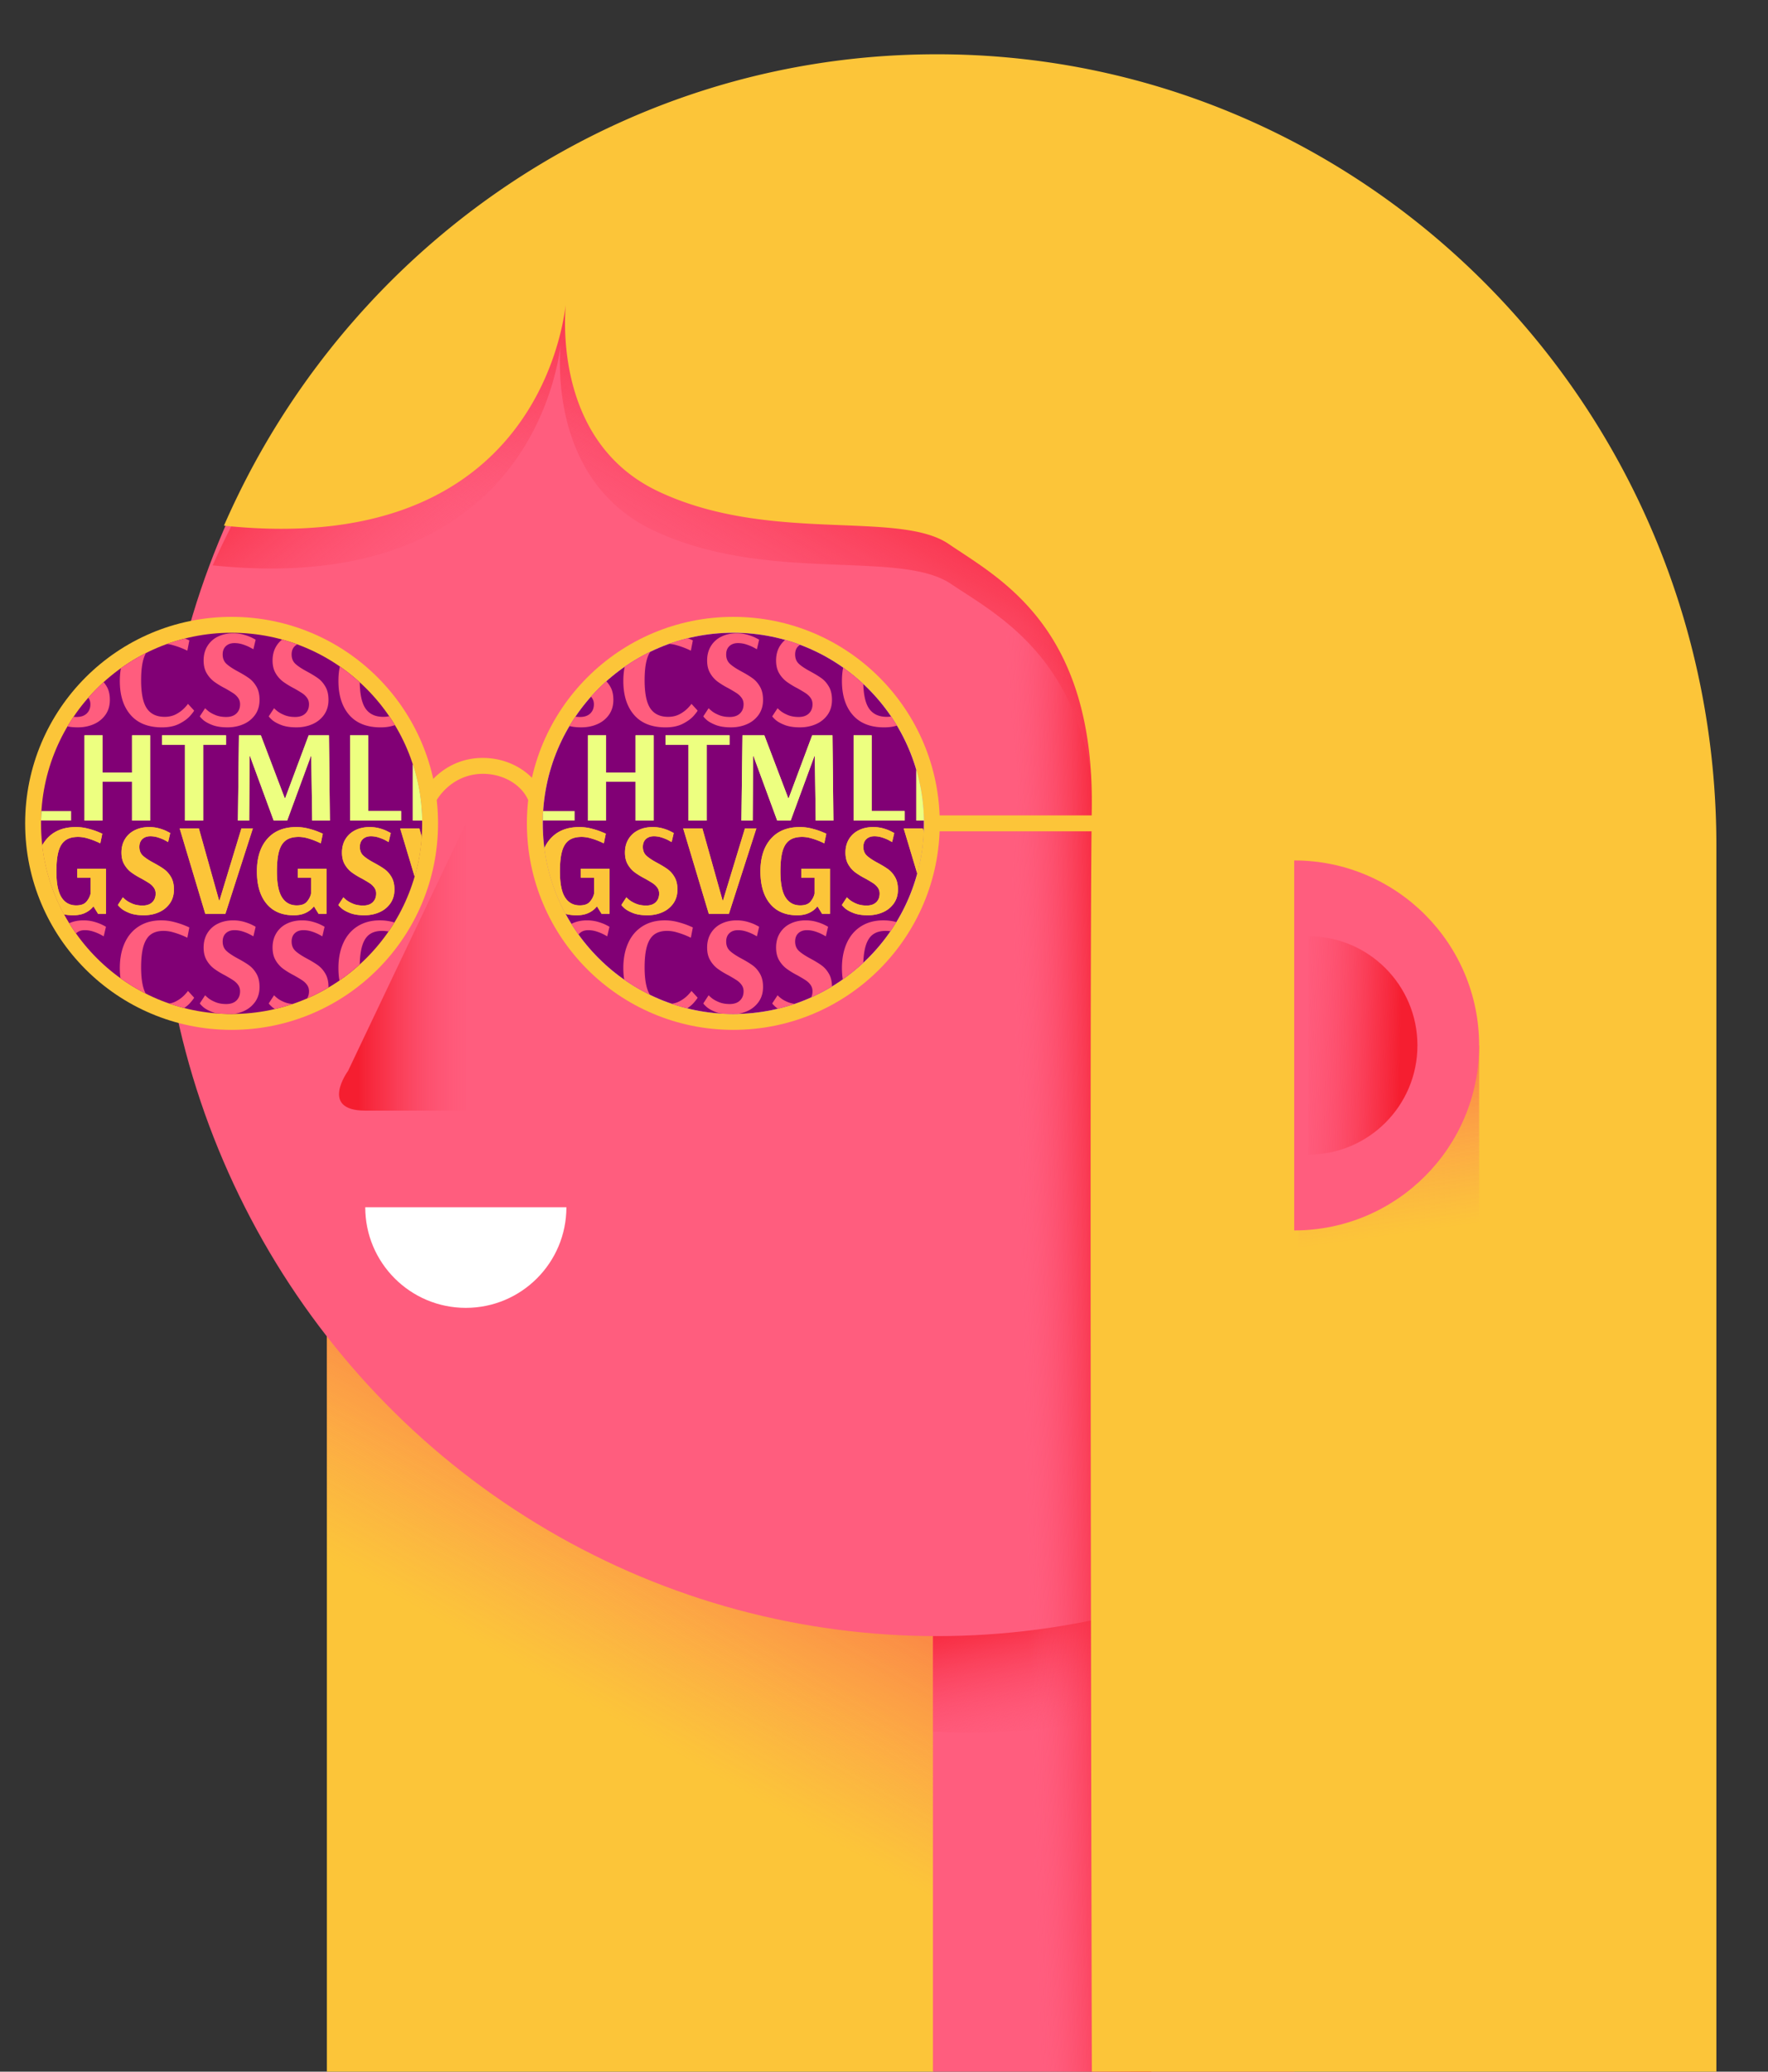 <svg xmlns="http://www.w3.org/2000/svg" xmlns:xlink="http://www.w3.org/1999/xlink" width="222.667" height="260.833">
  <rect width="100%" height="100%" fill="#333333" stroke="none"/>
  <path fill="#FCC539" d="M41.167 136.65v124.183h76.394l.272-72.333z"/>
  <linearGradient id="a" gradientUnits="userSpaceOnUse" x1="103.79" y1="155.314" x2="71.337" y2="213.015">
    <stop offset="0" stop-color="#f51e30"/>
    <stop offset=".211" stop-color="#f6263a" stop-opacity=".789"/>
    <stop offset=".571" stop-color="#fa3c56" stop-opacity=".429"/>
    <stop offset="1" stop-color="#ff5d7e" stop-opacity="0"/>
  </linearGradient>
  <path fill="url(#a)" d="M41.167 136.65v124.183h76.394l.272-72.333z"/>
  <path fill="#FF5D7E" d="M117.5 188.5H163v72.333h-45.5z"/>
  <linearGradient id="b" gradientUnits="userSpaceOnUse" x1="139.265" y1="198.564" x2="143.16" y2="217.167">
    <stop offset="0" stop-color="#f51e30"/>
    <stop offset=".228" stop-color="#f7283c" stop-opacity=".772"/>
    <stop offset=".641" stop-color="#fb425d" stop-opacity=".359"/>
    <stop offset="1" stop-color="#ff5d7e" stop-opacity="0"/>
  </linearGradient>
  <path fill="url(#b)" d="M117.5 218.037c1.551.084 3.113.131 4.685.131 14.832 0 28.755-3.781 40.814-10.398V188.5h-45.5v29.537z"/>
  <ellipse fill="#FF5D7E" cx="118" cy="106.5" rx="98" ry="99.497"/>
  <path fill="#FFF" d="M71.333 152c0 6.996-5.671 12.667-12.667 12.667C51.671 164.667 46 158.996 46 152h25.333z"/>
  <path fill="#FCC539" d="M67.358 101.167a.998.998 0 01-.903-.57c-.841-1.766-2.871-3.004-5.17-3.153-2.529-.162-4.829 1.025-6.279 3.267a.999.999 0 11-1.679-1.086c1.854-2.867 4.799-4.4 8.087-4.176 3.011.195 5.698 1.879 6.846 4.289a1 1 0 01-.902 1.429z"/>
  <circle fill="#FCC539" cx="29.167" cy="103.667" r="26"/>
  <defs>
    <circle id="c" cx="29.167" cy="103.667" r="24"/>
  </defs>
  <clipPath id="d">
    <use xlink:href="#c" overflow="visible"/>
  </clipPath>
  <circle clip-path="url(#d)" fill="#810075" cx="29.167" cy="103.667" r="24"/>
  <g clip-path="url(#d)">
    <path fill="none" d="M9.096 90.862h83.25v16.25H9.096z"/>
    <path fill="#EDFF80" d="M10.643 103.309V92.584h2.277v4.686h3.712v-4.686h2.277v10.725h-2.277v-4.884H12.92v4.884h-2.277zM23.298 103.309v-9.537H20.41v-1.188h8.052v1.188h-2.871v9.537h-2.293zM29.964 103.309l.132-10.725h2.756l3.003 7.903h.066l2.954-7.903h2.557l.116 10.725H39.32l-.115-8.118h-.05l-2.986 8.118h-1.7l-2.986-8.118h-.05l-.049 8.118h-1.42zM44.088 103.309V92.584h2.277v9.536h4.158v1.188h-6.435zM51.991 103.309V92.584h2.277v4.686h3.712v-4.686h2.277v10.725H57.98v-4.884h-3.712v4.884h-2.277zM64.647 103.309v-9.537h-2.888v-1.188h8.052v1.188H66.94v9.537h-2.293zM71.313 103.309l.132-10.725H74.2l3.003 7.903h.066l2.954-7.903h2.557l.116 10.725h-2.228l-.115-8.118h-.05l-2.986 8.118h-1.7l-2.986-8.118h-.05l-.049 8.118h-1.419zM85.437 103.309V92.584h2.277v9.536h4.158v1.188h-6.435z"/>
  </g>
  <g clip-path="url(#d)">
    <path fill="none" d="M-13.404 78.071h83.251v16.25h-83.251z"/>
    <path fill="#FF5D7E" d="M-11.084 90.016c-.906-1.041-1.359-2.468-1.359-4.28 0-1.2.206-2.253.618-3.159.412-.906 1.012-1.606 1.8-2.101.789-.494 1.724-.741 2.807-.741.541 0 1.074.068 1.597.203s.977.282 1.359.441c.382.159.573.245.573.256l-.247 1.289a10.367 10.367 0 00-1.738-.67 4.445 4.445 0 00-1.245-.194c-.659 0-1.194.147-1.606.441-.412.294-.721.776-.927 1.447-.206.67-.309 1.571-.309 2.7 0 1.659.241 2.842.724 3.548.482.706 1.229 1.059 2.241 1.059.565 0 1.062-.12 1.492-.361a4.19 4.19 0 001.042-.795c.265-.288.397-.449.397-.485l.776.848c0 .059-.156.271-.468.636-.312.364-.768.703-1.368 1.015s-1.335.468-2.206.468c-1.73-.002-3.048-.523-3.953-1.565zM-.831 91.27c-.518-.206-.903-.427-1.156-.662-.253-.235-.379-.377-.379-.424l.67-1.023c0 .023.115.132.344.326s.541.374.936.538c.394.165.85.247 1.368.247.553 0 .982-.146 1.289-.44.305-.295.459-.683.459-1.165 0-.307-.083-.574-.247-.804a2.313 2.313 0 00-.609-.582c-.242-.159-.58-.362-1.015-.609a10.41 10.41 0 01-1.394-.847 3.574 3.574 0 01-.936-1.059c-.259-.435-.388-.971-.388-1.606 0-.694.159-1.3.477-1.818a3.122 3.122 0 011.324-1.191c.564-.276 1.206-.415 1.924-.415.47 0 .915.059 1.333.176.417.118.771.25 1.059.397.288.147.432.227.432.238l-.282 1.2c-.059-.036-.203-.115-.433-.238s-.521-.244-.874-.362-.712-.177-1.077-.177c-.447 0-.806.126-1.077.379-.271.253-.406.604-.406 1.05 0 .494.159.889.477 1.183.317.294.806.618 1.465.971.588.318 1.059.606 1.412.865s.656.609.909 1.051c.253.44.379.991.379 1.649 0 .718-.179 1.336-.538 1.854a3.464 3.464 0 01-1.456 1.191c-.612.276-1.295.415-2.047.415-.778.001-1.425-.103-1.943-.308zM7.853 91.27c-.518-.206-.903-.427-1.156-.662-.253-.235-.379-.377-.379-.424l.67-1.023c0 .023.115.132.344.326s.541.374.936.538c.394.165.85.247 1.368.247.553 0 .982-.146 1.289-.44.306-.295.459-.683.459-1.165 0-.307-.083-.574-.247-.804a2.313 2.313 0 00-.609-.582c-.242-.159-.58-.362-1.015-.609a10.41 10.41 0 01-1.394-.847 3.574 3.574 0 01-.936-1.059c-.259-.435-.388-.971-.388-1.606 0-.694.159-1.3.477-1.818a3.122 3.122 0 011.324-1.191c.564-.276 1.206-.415 1.924-.415.47 0 .915.059 1.333.176.417.118.771.25 1.059.397.288.147.432.227.432.238l-.282 1.2c-.059-.036-.203-.115-.433-.238s-.521-.244-.874-.362-.712-.177-1.077-.177c-.447 0-.806.126-1.077.379-.271.253-.406.604-.406 1.05 0 .494.159.889.477 1.183.317.294.806.618 1.465.971.588.318 1.059.606 1.412.865s.656.609.909 1.051c.253.44.379.991.379 1.649 0 .718-.179 1.336-.538 1.854a3.464 3.464 0 01-1.456 1.191c-.612.276-1.295.415-2.047.415-.778.001-1.425-.103-1.943-.308zM16.449 90.016c-.906-1.041-1.359-2.468-1.359-4.28 0-1.2.206-2.253.618-3.159.412-.906 1.012-1.606 1.8-2.101.789-.494 1.724-.741 2.807-.741.541 0 1.074.068 1.597.203s.977.282 1.359.441c.382.159.573.245.573.256l-.247 1.289a10.367 10.367 0 00-1.738-.67 4.445 4.445 0 00-1.245-.194c-.659 0-1.194.147-1.606.441-.412.294-.721.776-.927 1.447-.206.67-.309 1.571-.309 2.7 0 1.659.241 2.842.724 3.548.482.706 1.229 1.059 2.241 1.059.565 0 1.062-.12 1.492-.361a4.19 4.19 0 001.042-.795c.265-.288.397-.449.397-.485l.776.848c0 .059-.156.271-.468.636-.312.364-.768.703-1.368 1.015s-1.335.468-2.206.468c-1.73-.002-3.048-.523-3.953-1.565zM26.703 91.27c-.518-.206-.903-.427-1.156-.662-.253-.235-.379-.377-.379-.424l.67-1.023c0 .023.115.132.344.326s.541.374.936.538c.394.165.85.247 1.368.247.553 0 .982-.146 1.289-.44.306-.295.459-.683.459-1.165 0-.307-.083-.574-.247-.804a2.313 2.313 0 00-.609-.582c-.242-.159-.58-.362-1.015-.609a10.41 10.41 0 01-1.394-.847 3.574 3.574 0 01-.936-1.059c-.259-.435-.388-.971-.388-1.606 0-.694.159-1.3.477-1.818a3.122 3.122 0 011.324-1.191c.564-.276 1.206-.415 1.924-.415.47 0 .915.059 1.333.176.417.118.771.25 1.059.397.288.147.432.227.432.238l-.282 1.2c-.059-.036-.203-.115-.433-.238s-.521-.244-.874-.362-.712-.177-1.077-.177c-.447 0-.806.126-1.077.379-.271.253-.406.604-.406 1.05 0 .494.159.889.477 1.183.317.294.806.618 1.465.971.588.318 1.059.606 1.412.865s.656.609.909 1.051c.253.44.379.991.379 1.649 0 .718-.179 1.336-.538 1.854a3.464 3.464 0 01-1.456 1.191c-.612.276-1.295.415-2.047.415-.778.001-1.426-.103-1.943-.308zM35.386 91.27c-.518-.206-.903-.427-1.156-.662-.253-.235-.379-.377-.379-.424l.67-1.023c0 .023.115.132.344.326s.541.374.936.538c.394.165.85.247 1.368.247.553 0 .982-.146 1.289-.44.306-.295.459-.683.459-1.165 0-.307-.083-.574-.247-.804a2.313 2.313 0 00-.609-.582c-.242-.159-.58-.362-1.015-.609a10.41 10.41 0 01-1.394-.847 3.574 3.574 0 01-.936-1.059c-.259-.435-.388-.971-.388-1.606 0-.694.159-1.3.477-1.818a3.122 3.122 0 011.324-1.191c.564-.276 1.206-.415 1.924-.415.47 0 .915.059 1.333.176.417.118.771.25 1.059.397.288.147.432.227.432.238l-.282 1.2c-.059-.036-.203-.115-.433-.238s-.521-.244-.874-.362-.712-.177-1.077-.177c-.447 0-.806.126-1.077.379-.271.253-.406.604-.406 1.05 0 .494.159.889.477 1.183.317.294.806.618 1.465.971.588.318 1.059.606 1.412.865s.656.609.909 1.051c.253.44.379.991.379 1.649 0 .718-.179 1.336-.538 1.854a3.464 3.464 0 01-1.456 1.191c-.612.276-1.295.415-2.047.415-.778.001-1.425-.103-1.943-.308zM43.982 90.016c-.906-1.041-1.359-2.468-1.359-4.28 0-1.2.206-2.253.618-3.159.412-.906 1.012-1.606 1.8-2.101.789-.494 1.724-.741 2.807-.741.541 0 1.074.068 1.597.203s.977.282 1.359.441c.382.159.573.245.573.256l-.247 1.289a10.367 10.367 0 00-1.738-.67 4.445 4.445 0 00-1.245-.194c-.659 0-1.194.147-1.606.441-.412.294-.721.776-.927 1.447-.206.67-.309 1.571-.309 2.7 0 1.659.241 2.842.724 3.548.482.706 1.229 1.059 2.241 1.059.565 0 1.062-.12 1.492-.361a4.19 4.19 0 001.042-.795c.265-.288.397-.449.397-.485l.776.848c0 .059-.156.271-.468.636-.312.364-.768.703-1.368 1.015s-1.335.468-2.206.468c-1.729-.002-3.047-.523-3.953-1.565zM54.236 91.27c-.518-.206-.903-.427-1.156-.662-.253-.235-.379-.377-.379-.424l.67-1.023c0 .023.115.132.344.326s.541.374.936.538c.394.165.85.247 1.368.247.553 0 .982-.146 1.289-.44.306-.295.459-.683.459-1.165 0-.307-.083-.574-.247-.804a2.313 2.313 0 00-.609-.582c-.242-.159-.58-.362-1.015-.609a10.41 10.41 0 01-1.394-.847 3.574 3.574 0 01-.936-1.059c-.259-.435-.388-.971-.388-1.606 0-.694.159-1.3.477-1.818a3.122 3.122 0 011.324-1.191c.564-.276 1.206-.415 1.924-.415.47 0 .915.059 1.333.176.417.118.771.25 1.059.397.288.147.432.227.432.238l-.282 1.2c-.059-.036-.203-.115-.433-.238s-.521-.244-.874-.362-.712-.177-1.077-.177c-.447 0-.806.126-1.077.379-.271.253-.406.604-.406 1.05 0 .494.159.889.477 1.183.317.294.806.618 1.465.971.588.318 1.059.606 1.412.865s.656.609.909 1.051c.253.44.379.991.379 1.649 0 .718-.179 1.336-.538 1.854a3.464 3.464 0 01-1.456 1.191c-.612.276-1.295.415-2.047.415-.778.001-1.426-.103-1.943-.308zM62.919 91.27c-.518-.206-.903-.427-1.156-.662-.253-.235-.379-.377-.379-.424l.67-1.023c0 .023.115.132.344.326s.541.374.936.538c.394.165.85.247 1.368.247.553 0 .982-.146 1.289-.44.306-.295.459-.683.459-1.165 0-.307-.083-.574-.247-.804a2.313 2.313 0 00-.609-.582c-.242-.159-.58-.362-1.015-.609a10.41 10.41 0 01-1.394-.847 3.574 3.574 0 01-.936-1.059c-.259-.435-.388-.971-.388-1.606 0-.694.159-1.3.477-1.818a3.122 3.122 0 011.324-1.191c.564-.276 1.206-.415 1.924-.415.47 0 .915.059 1.333.176.417.118.771.25 1.059.397.288.147.432.227.432.238l-.282 1.2c-.059-.036-.203-.115-.433-.238s-.521-.244-.874-.362-.712-.177-1.077-.177c-.447 0-.806.126-1.077.379-.271.253-.406.604-.406 1.05 0 .494.159.889.477 1.183.317.294.806.618 1.465.971.588.318 1.059.606 1.412.865s.656.609.909 1.051c.253.44.379.991.379 1.649 0 .718-.179 1.336-.538 1.854a3.464 3.464 0 01-1.456 1.191c-.612.276-1.295.415-2.047.415-.778.001-1.425-.103-1.943-.308z"/>
  </g>
  <g clip-path="url(#d)">
    <path fill="none" d="M-14.029 102.571h84.5v14.414h-84.5z"/>
    <path fill="#FCC539" d="M-11.482 114.948c-.486-.193-.847-.4-1.084-.621s-.355-.353-.355-.396l.629-.96c0 .021.107.124.323.306.215.183.507.351.877.505s.797.231 1.283.231c.519 0 .921-.138 1.208-.413.287-.276.43-.64.43-1.093a1.26 1.26 0 00-.231-.753 2.168 2.168 0 00-.571-.546c-.227-.149-.544-.34-.952-.571a9.75 9.75 0 01-1.308-.794 3.338 3.338 0 01-.877-.993c-.243-.408-.364-.91-.364-1.506 0-.651.149-1.22.447-1.705s.711-.857 1.241-1.117c.53-.259 1.131-.389 1.804-.389.441 0 .857.056 1.25.165.391.11.722.234.993.373.271.138.406.212.406.223l-.265 1.126c-.055-.033-.19-.107-.405-.224s-.488-.229-.819-.339-.667-.166-1.009-.166c-.419 0-.756.119-1.01.356s-.38.565-.38.984c0 .463.149.833.447 1.108.298.276.755.579 1.374.91.552.298.993.568 1.324.812.331.242.615.571.853.984.237.414.356.93.356 1.548 0 .673-.168 1.252-.505 1.737a3.25 3.25 0 01-1.365 1.117c-.574.259-1.214.389-1.92.389-.733.001-1.34-.096-1.825-.288zM-1.917 115.055l-3.227-10.758h2.417l2.548 9.086h.05l2.764-9.086h1.44L.616 115.055h-2.533zM5.796 113.781c-.805-.971-1.208-2.328-1.208-4.071s.436-3.108 1.308-4.096 2.091-1.481 3.658-1.481c.507 0 1.009.063 1.506.19s.924.265 1.283.413c.358.149.538.229.538.24l-.248 1.208a9.311 9.311 0 00-1.614-.629 4.17 4.17 0 00-1.167-.182c-.685 0-1.225.146-1.622.438s-.684.753-.861 1.382c-.176.629-.265 1.473-.265 2.532 0 1.501.215 2.588.646 3.261s1.048 1.009 1.854 1.009c.596 0 1.026-.159 1.291-.479s.436-.656.513-1.01v-2.002H9.735v-1.126h3.608v5.677h-.993l-.58-.943a2.83 2.83 0 01-1.018.811c-.425.21-.941.314-1.547.314-1.467 0-2.603-.486-3.409-1.456zM16.289 114.948c-.486-.193-.847-.4-1.084-.621s-.355-.353-.355-.396l.629-.96c0 .021.107.124.323.306.215.183.507.351.877.505s.797.231 1.283.231c.519 0 .921-.138 1.208-.413.287-.276.43-.64.43-1.093a1.26 1.26 0 00-.231-.753 2.168 2.168 0 00-.571-.546c-.227-.149-.544-.34-.952-.571a9.75 9.75 0 01-1.308-.794 3.338 3.338 0 01-.877-.993c-.243-.408-.364-.91-.364-1.506 0-.651.149-1.22.447-1.705s.711-.857 1.241-1.117c.53-.259 1.131-.389 1.804-.389.441 0 .857.056 1.25.165.391.11.722.234.993.373.271.138.406.212.406.223l-.265 1.126c-.055-.033-.19-.107-.405-.224s-.488-.229-.819-.339-.667-.166-1.009-.166c-.419 0-.756.119-1.01.356s-.38.565-.38.984c0 .463.149.833.447 1.108.298.276.755.579 1.374.91.552.298.993.568 1.324.812.331.242.615.571.853.984.237.414.356.93.356 1.548 0 .673-.168 1.252-.505 1.737a3.25 3.25 0 01-1.365 1.117c-.574.259-1.214.389-1.92.389-.733.001-1.34-.096-1.825-.288zM25.854 115.055l-3.227-10.758h2.417l2.548 9.086h.05l2.764-9.086h1.44l-3.459 10.758h-2.533zM33.566 113.781c-.805-.971-1.208-2.328-1.208-4.071s.436-3.108 1.308-4.096 2.091-1.481 3.658-1.481c.507 0 1.009.063 1.506.19s.924.265 1.283.413c.358.149.538.229.538.24l-.248 1.208a9.311 9.311 0 00-1.614-.629 4.17 4.17 0 00-1.167-.182c-.685 0-1.225.146-1.622.438s-.684.753-.861 1.382c-.176.629-.265 1.473-.265 2.532 0 1.501.215 2.588.646 3.261s1.048 1.009 1.854 1.009c.596 0 1.026-.159 1.291-.479s.436-.656.513-1.01v-2.002h-1.672v-1.126h3.608v5.677h-.993l-.58-.943a2.83 2.83 0 01-1.018.811c-.425.21-.941.314-1.547.314-1.468 0-2.604-.486-3.41-1.456zM44.06 114.948c-.486-.193-.847-.4-1.084-.621s-.355-.353-.355-.396l.629-.96c0 .021.107.124.323.306.215.183.507.351.877.505s.797.231 1.283.231c.519 0 .921-.138 1.208-.413.287-.276.43-.64.43-1.093a1.26 1.26 0 00-.231-.753 2.168 2.168 0 00-.571-.546c-.227-.149-.544-.34-.952-.571a9.75 9.75 0 01-1.308-.794 3.338 3.338 0 01-.877-.993c-.243-.408-.364-.91-.364-1.506 0-.651.149-1.22.447-1.705s.711-.857 1.241-1.117c.53-.259 1.131-.389 1.804-.389.441 0 .857.056 1.25.165.391.11.722.234.993.373.271.138.406.212.406.223l-.265 1.126c-.055-.033-.19-.107-.405-.224s-.488-.229-.819-.339-.667-.166-1.009-.166c-.419 0-.756.119-1.01.356s-.38.565-.38.984c0 .463.149.833.447 1.108.298.276.755.579 1.374.91.552.298.993.568 1.324.812.331.242.615.571.853.984.237.414.356.93.356 1.548 0 .673-.168 1.252-.505 1.737a3.25 3.25 0 01-1.365 1.117c-.574.259-1.214.389-1.92.389-.733.001-1.34-.096-1.825-.288zM53.625 115.055l-3.227-10.758h2.417l2.548 9.086h.05l2.764-9.086h1.44l-3.459 10.758h-2.533zM61.337 113.781c-.805-.971-1.208-2.328-1.208-4.071s.436-3.108 1.308-4.096 2.091-1.481 3.658-1.481c.507 0 1.009.063 1.506.19s.924.265 1.283.413c.358.149.538.229.538.24l-.248 1.208a9.311 9.311 0 00-1.614-.629 4.17 4.17 0 00-1.167-.182c-.685 0-1.225.146-1.622.438s-.684.753-.861 1.382c-.176.629-.265 1.473-.265 2.532 0 1.501.215 2.588.646 3.261s1.048 1.009 1.854 1.009c.596 0 1.026-.159 1.291-.479s.436-.656.513-1.01v-2.002h-1.672v-1.126h3.608v5.677h-.993l-.58-.943a2.83 2.83 0 01-1.018.811c-.425.21-.941.314-1.547.314-1.468 0-2.604-.486-3.41-1.456z"/>
  </g>
  <g clip-path="url(#d)">
    <path fill="none" d="M-73.817 90.862h83.25v16.25h-83.25z"/>
    <path fill="#EDFF80" d="M-72.271 103.309V92.584h2.277v4.686h3.712v-4.686h2.277v10.725h-2.277v-4.884h-3.712v4.884h-2.277zM-59.615 103.309v-9.537h-2.888v-1.188h8.052v1.188h-2.871v9.537h-2.293zM-52.949 103.309l.132-10.725h2.756l3.003 7.903h.066l2.954-7.903h2.557l.116 10.725h-2.228l-.115-8.118h-.05l-2.986 8.118h-1.7l-2.986-8.118h-.05l-.049 8.118h-1.42zM-38.825 103.309V92.584h2.277v9.536h4.158v1.188h-6.435zM-30.922 103.309V92.584h2.277v4.686h3.712v-4.686h2.277v10.725h-2.277v-4.884h-3.712v4.884h-2.277zM-18.266 103.309v-9.537h-2.888v-1.188h8.052v1.188h-2.871v9.537h-2.293zM-11.601 103.309l.132-10.725h2.756l3.003 7.903h.066l2.954-7.903h2.557l.116 10.725h-2.228l-.115-8.118h-.05l-2.986 8.118h-1.7l-2.986-8.118h-.05l-.049 8.118h-1.42zM2.523 103.309V92.584H4.8v9.536h4.158v1.188H2.523z"/>
  </g>
  <g clip-path="url(#d)">
    <path fill="none" d="M-13.404 114.212h83.251v16.25h-83.251z"/>
    <path fill="#FF5D7E" d="M-11.084 126.159c-.906-1.041-1.359-2.468-1.359-4.28 0-1.2.206-2.253.618-3.159.412-.905 1.012-1.605 1.8-2.1.789-.495 1.724-.742 2.807-.742.541 0 1.074.068 1.597.203.523.136.977.282 1.359.441.382.159.573.244.573.256l-.247 1.289a10.175 10.175 0 00-1.738-.67 4.409 4.409 0 00-1.245-.194c-.659 0-1.194.147-1.606.441-.412.294-.721.776-.927 1.447s-.309 1.57-.309 2.7c0 1.659.241 2.842.724 3.548.482.706 1.229 1.059 2.241 1.059.565 0 1.062-.12 1.492-.361a4.19 4.19 0 001.042-.795c.265-.288.397-.449.397-.485l.776.848c0 .059-.156.271-.468.636-.312.364-.768.703-1.368 1.015s-1.335.468-2.206.468c-1.73-.003-3.048-.523-3.953-1.565zM-.831 127.413c-.518-.206-.903-.427-1.156-.662-.253-.235-.379-.377-.379-.424l.67-1.023c0 .023.115.132.344.326s.541.374.936.538c.394.165.85.247 1.368.247.553 0 .982-.146 1.289-.44.306-.295.459-.683.459-1.165 0-.307-.083-.574-.247-.804a2.313 2.313 0 00-.609-.582c-.242-.159-.58-.362-1.015-.609a10.41 10.41 0 01-1.394-.847 3.566 3.566 0 01-.936-1.06c-.259-.435-.388-.971-.388-1.605 0-.694.159-1.301.477-1.818a3.122 3.122 0 011.324-1.191c.564-.276 1.206-.415 1.924-.415.47 0 .915.06 1.333.177.417.118.771.25 1.059.397.288.147.432.227.432.238l-.282 1.2a14.182 14.182 0 00-.433-.238 5.595 5.595 0 00-.874-.362 3.403 3.403 0 00-1.077-.176c-.447 0-.806.126-1.077.379-.271.253-.406.604-.406 1.051 0 .494.159.888.477 1.182.317.295.806.618 1.465.972.588.317 1.059.605 1.412.864s.656.609.909 1.051c.253.44.379.991.379 1.649 0 .718-.179 1.336-.538 1.854a3.464 3.464 0 01-1.456 1.191c-.612.276-1.295.415-2.047.415-.778-.002-1.425-.105-1.943-.31zM7.853 127.413c-.518-.206-.903-.427-1.156-.662-.253-.235-.379-.377-.379-.424l.67-1.023c0 .023.115.132.344.326s.541.374.936.538c.394.165.85.247 1.368.247.553 0 .982-.146 1.289-.44.306-.295.459-.683.459-1.165 0-.307-.083-.574-.247-.804a2.313 2.313 0 00-.609-.582c-.242-.159-.58-.362-1.015-.609a10.41 10.41 0 01-1.394-.847 3.566 3.566 0 01-.936-1.06c-.259-.435-.388-.971-.388-1.605 0-.694.159-1.301.477-1.818a3.122 3.122 0 011.324-1.191c.564-.276 1.206-.415 1.924-.415.47 0 .915.06 1.333.177.417.118.771.25 1.059.397.288.147.432.227.432.238l-.282 1.2a14.182 14.182 0 00-.433-.238 5.595 5.595 0 00-.874-.362 3.403 3.403 0 00-1.077-.176c-.447 0-.806.126-1.077.379-.271.253-.406.604-.406 1.051 0 .494.159.888.477 1.182.317.295.806.618 1.465.972.588.317 1.059.605 1.412.864s.656.609.909 1.051c.253.44.379.991.379 1.649 0 .718-.179 1.336-.538 1.854a3.464 3.464 0 01-1.456 1.191c-.612.276-1.295.415-2.047.415-.778-.002-1.425-.105-1.943-.31zM16.449 126.159c-.906-1.041-1.359-2.468-1.359-4.28 0-1.2.206-2.253.618-3.159.412-.905 1.012-1.605 1.8-2.1.789-.495 1.724-.742 2.807-.742.541 0 1.074.068 1.597.203.523.136.977.282 1.359.441.382.159.573.244.573.256l-.247 1.289a10.175 10.175 0 00-1.738-.67 4.409 4.409 0 00-1.245-.194c-.659 0-1.194.147-1.606.441-.412.294-.721.776-.927 1.447s-.309 1.57-.309 2.7c0 1.659.241 2.842.724 3.548.482.706 1.229 1.059 2.241 1.059.565 0 1.062-.12 1.492-.361a4.19 4.19 0 001.042-.795c.265-.288.397-.449.397-.485l.776.848c0 .059-.156.271-.468.636-.312.364-.768.703-1.368 1.015s-1.335.468-2.206.468c-1.73-.003-3.048-.523-3.953-1.565zM26.703 127.413c-.518-.206-.903-.427-1.156-.662-.253-.235-.379-.377-.379-.424l.67-1.023c0 .023.115.132.344.326s.541.374.936.538c.394.165.85.247 1.368.247.553 0 .982-.146 1.289-.44.306-.295.459-.683.459-1.165 0-.307-.083-.574-.247-.804a2.313 2.313 0 00-.609-.582c-.242-.159-.58-.362-1.015-.609a10.41 10.41 0 01-1.394-.847 3.566 3.566 0 01-.936-1.06c-.259-.435-.388-.971-.388-1.605 0-.694.159-1.301.477-1.818a3.122 3.122 0 011.324-1.191c.564-.276 1.206-.415 1.924-.415.47 0 .915.06 1.333.177.417.118.771.25 1.059.397.288.147.432.227.432.238l-.282 1.2a14.182 14.182 0 00-.433-.238 5.595 5.595 0 00-.874-.362 3.403 3.403 0 00-1.077-.176c-.447 0-.806.126-1.077.379-.271.253-.406.604-.406 1.051 0 .494.159.888.477 1.182.317.295.806.618 1.465.972.588.317 1.059.605 1.412.864s.656.609.909 1.051c.253.44.379.991.379 1.649 0 .718-.179 1.336-.538 1.854a3.464 3.464 0 01-1.456 1.191c-.612.276-1.295.415-2.047.415-.778-.002-1.426-.105-1.943-.31zM35.386 127.413c-.518-.206-.903-.427-1.156-.662-.253-.235-.379-.377-.379-.424l.67-1.023c0 .023.115.132.344.326s.541.374.936.538c.394.165.85.247 1.368.247.553 0 .982-.146 1.289-.44.306-.295.459-.683.459-1.165 0-.307-.083-.574-.247-.804a2.313 2.313 0 00-.609-.582c-.242-.159-.58-.362-1.015-.609a10.41 10.41 0 01-1.394-.847 3.566 3.566 0 01-.936-1.06c-.259-.435-.388-.971-.388-1.605 0-.694.159-1.301.477-1.818a3.122 3.122 0 011.324-1.191c.564-.276 1.206-.415 1.924-.415.47 0 .915.06 1.333.177.417.118.771.25 1.059.397.288.147.432.227.432.238l-.282 1.2a14.182 14.182 0 00-.433-.238 5.595 5.595 0 00-.874-.362 3.403 3.403 0 00-1.077-.176c-.447 0-.806.126-1.077.379-.271.253-.406.604-.406 1.051 0 .494.159.888.477 1.182.317.295.806.618 1.465.972.588.317 1.059.605 1.412.864s.656.609.909 1.051c.253.44.379.991.379 1.649 0 .718-.179 1.336-.538 1.854a3.464 3.464 0 01-1.456 1.191c-.612.276-1.295.415-2.047.415-.778-.002-1.425-.105-1.943-.31zM43.982 126.159c-.906-1.041-1.359-2.468-1.359-4.28 0-1.2.206-2.253.618-3.159.412-.905 1.012-1.605 1.8-2.1.789-.495 1.724-.742 2.807-.742.541 0 1.074.068 1.597.203.523.136.977.282 1.359.441.382.159.573.244.573.256l-.247 1.289a10.175 10.175 0 00-1.738-.67 4.409 4.409 0 00-1.245-.194c-.659 0-1.194.147-1.606.441-.412.294-.721.776-.927 1.447s-.309 1.57-.309 2.7c0 1.659.241 2.842.724 3.548.482.706 1.229 1.059 2.241 1.059.565 0 1.062-.12 1.492-.361a4.19 4.19 0 001.042-.795c.265-.288.397-.449.397-.485l.776.848c0 .059-.156.271-.468.636-.312.364-.768.703-1.368 1.015s-1.335.468-2.206.468c-1.729-.003-3.047-.523-3.953-1.565zM54.236 127.413c-.518-.206-.903-.427-1.156-.662-.253-.235-.379-.377-.379-.424l.67-1.023c0 .023.115.132.344.326s.541.374.936.538c.394.165.85.247 1.368.247.553 0 .982-.146 1.289-.44.306-.295.459-.683.459-1.165 0-.307-.083-.574-.247-.804a2.313 2.313 0 00-.609-.582c-.242-.159-.58-.362-1.015-.609a10.41 10.41 0 01-1.394-.847 3.566 3.566 0 01-.936-1.06c-.259-.435-.388-.971-.388-1.605 0-.694.159-1.301.477-1.818a3.122 3.122 0 011.324-1.191c.564-.276 1.206-.415 1.924-.415.47 0 .915.06 1.333.177.417.118.771.25 1.059.397.288.147.432.227.432.238l-.282 1.2a14.182 14.182 0 00-.433-.238 5.595 5.595 0 00-.874-.362 3.403 3.403 0 00-1.077-.176c-.447 0-.806.126-1.077.379-.271.253-.406.604-.406 1.051 0 .494.159.888.477 1.182.317.295.806.618 1.465.972.588.317 1.059.605 1.412.864s.656.609.909 1.051c.253.44.379.991.379 1.649 0 .718-.179 1.336-.538 1.854a3.464 3.464 0 01-1.456 1.191c-.612.276-1.295.415-2.047.415-.778-.002-1.426-.105-1.943-.31zM62.919 127.413c-.518-.206-.903-.427-1.156-.662-.253-.235-.379-.377-.379-.424l.67-1.023c0 .023.115.132.344.326s.541.374.936.538c.394.165.85.247 1.368.247.553 0 .982-.146 1.289-.44.306-.295.459-.683.459-1.165 0-.307-.083-.574-.247-.804a2.313 2.313 0 00-.609-.582c-.242-.159-.58-.362-1.015-.609a10.41 10.41 0 01-1.394-.847 3.566 3.566 0 01-.936-1.06c-.259-.435-.388-.971-.388-1.605 0-.694.159-1.301.477-1.818a3.122 3.122 0 011.324-1.191c.564-.276 1.206-.415 1.924-.415.47 0 .915.06 1.333.177.417.118.771.25 1.059.397.288.147.432.227.432.238l-.282 1.2a14.182 14.182 0 00-.433-.238 5.595 5.595 0 00-.874-.362 3.403 3.403 0 00-1.077-.176c-.447 0-.806.126-1.077.379-.271.253-.406.604-.406 1.051 0 .494.159.888.477 1.182.317.295.806.618 1.465.972.588.317 1.059.605 1.412.864s.656.609.909 1.051c.253.44.379.991.379 1.649 0 .718-.179 1.336-.538 1.854a3.464 3.464 0 01-1.456 1.191c-.612.276-1.295.415-2.047.415-.778-.002-1.425-.105-1.943-.31z"/>
  </g>
  <g clip-path="url(#d)">
    <path fill="none" d="M9.096 90.862h83.25v16.25H9.096z"/>
    <path fill="#EDFF80" d="M10.643 103.309V92.584h2.277v4.686h3.712v-4.686h2.277v10.725h-2.277v-4.884H12.92v4.884h-2.277zM23.298 103.309v-9.537H20.41v-1.188h8.052v1.188h-2.871v9.537h-2.293zM29.964 103.309l.132-10.725h2.756l3.003 7.903h.066l2.954-7.903h2.557l.116 10.725H39.32l-.115-8.118h-.05l-2.986 8.118h-1.7l-2.986-8.118h-.05l-.049 8.118h-1.42zM44.088 103.309V92.584h2.277v9.536h4.158v1.188h-6.435zM51.991 103.309V92.584h2.277v4.686h3.712v-4.686h2.277v10.725H57.98v-4.884h-3.712v4.884h-2.277zM64.647 103.309v-9.537h-2.888v-1.188h8.052v1.188H66.94v9.537h-2.293zM71.313 103.309l.132-10.725H74.2l3.003 7.903h.066l2.954-7.903h2.557l.116 10.725h-2.228l-.115-8.118h-.05l-2.986 8.118h-1.7l-2.986-8.118h-.05l-.049 8.118h-1.419zM85.437 103.309V92.584h2.277v9.536h4.158v1.188h-6.435z"/>
  </g>
  <g clip-path="url(#d)">
    <path fill="none" d="M-14.029 102.572h84.5v14.413h-84.5z"/>
    <path fill="#FCC539" d="M-11.482 114.948c-.486-.193-.847-.4-1.084-.621s-.355-.353-.355-.396l.629-.96c0 .021.107.124.323.306.215.183.507.351.877.505s.797.231 1.283.231c.519 0 .921-.138 1.208-.413.287-.276.43-.64.43-1.093a1.26 1.26 0 00-.231-.753 2.168 2.168 0 00-.571-.546c-.227-.149-.544-.34-.952-.571a9.75 9.75 0 01-1.308-.794 3.338 3.338 0 01-.877-.993c-.243-.408-.364-.91-.364-1.506 0-.651.149-1.22.447-1.705s.711-.857 1.241-1.117c.53-.259 1.131-.389 1.804-.389.441 0 .857.056 1.25.165.391.11.722.234.993.373.271.138.406.212.406.223l-.265 1.126c-.055-.033-.19-.107-.405-.224s-.488-.229-.819-.339-.667-.166-1.009-.166c-.419 0-.756.119-1.01.356s-.38.565-.38.984c0 .463.149.833.447 1.108.298.276.755.579 1.374.91.552.298.993.568 1.324.812.331.242.615.571.853.984.237.414.356.93.356 1.548 0 .673-.168 1.252-.505 1.737a3.25 3.25 0 01-1.365 1.117c-.574.259-1.214.389-1.92.389-.733.001-1.34-.096-1.825-.288zM-1.917 115.055l-3.227-10.758h2.417l2.548 9.086h.05l2.764-9.086h1.44L.616 115.055h-2.533zM5.796 113.781c-.805-.971-1.208-2.328-1.208-4.071s.436-3.108 1.308-4.096 2.091-1.481 3.658-1.481c.507 0 1.009.063 1.506.19s.924.265 1.283.413c.358.149.538.229.538.24l-.248 1.208a9.311 9.311 0 00-1.614-.629 4.17 4.17 0 00-1.167-.182c-.685 0-1.225.146-1.622.438s-.684.753-.861 1.382c-.176.629-.265 1.473-.265 2.532 0 1.501.215 2.588.646 3.261s1.048 1.009 1.854 1.009c.596 0 1.026-.159 1.291-.479s.436-.656.513-1.01v-2.002H9.735v-1.126h3.608v5.677h-.993l-.58-.943a2.83 2.83 0 01-1.018.811c-.425.21-.941.314-1.547.314-1.467 0-2.603-.486-3.409-1.456zM16.289 114.948c-.486-.193-.847-.4-1.084-.621s-.355-.353-.355-.396l.629-.96c0 .021.107.124.323.306.215.183.507.351.877.505s.797.231 1.283.231c.519 0 .921-.138 1.208-.413.287-.276.43-.64.43-1.093a1.26 1.26 0 00-.231-.753 2.168 2.168 0 00-.571-.546c-.227-.149-.544-.34-.952-.571a9.75 9.75 0 01-1.308-.794 3.338 3.338 0 01-.877-.993c-.243-.408-.364-.91-.364-1.506 0-.651.149-1.22.447-1.705s.711-.857 1.241-1.117c.53-.259 1.131-.389 1.804-.389.441 0 .857.056 1.25.165.391.11.722.234.993.373.271.138.406.212.406.223l-.265 1.126c-.055-.033-.19-.107-.405-.224s-.488-.229-.819-.339-.667-.166-1.009-.166c-.419 0-.756.119-1.01.356s-.38.565-.38.984c0 .463.149.833.447 1.108.298.276.755.579 1.374.91.552.298.993.568 1.324.812.331.242.615.571.853.984.237.414.356.93.356 1.548 0 .673-.168 1.252-.505 1.737a3.25 3.25 0 01-1.365 1.117c-.574.259-1.214.389-1.92.389-.733.001-1.34-.096-1.825-.288zM25.854 115.055l-3.227-10.758h2.417l2.548 9.086h.05l2.764-9.086h1.44l-3.459 10.758h-2.533zM33.566 113.781c-.805-.971-1.208-2.328-1.208-4.071s.436-3.108 1.308-4.096 2.091-1.481 3.658-1.481c.507 0 1.009.063 1.506.19s.924.265 1.283.413c.358.149.538.229.538.24l-.248 1.208a9.311 9.311 0 00-1.614-.629 4.17 4.17 0 00-1.167-.182c-.685 0-1.225.146-1.622.438s-.684.753-.861 1.382c-.176.629-.265 1.473-.265 2.532 0 1.501.215 2.588.646 3.261s1.048 1.009 1.854 1.009c.596 0 1.026-.159 1.291-.479s.436-.656.513-1.01v-2.002h-1.672v-1.126h3.608v5.677h-.993l-.58-.943a2.83 2.83 0 01-1.018.811c-.425.21-.941.314-1.547.314-1.468 0-2.604-.486-3.41-1.456zM44.06 114.948c-.486-.193-.847-.4-1.084-.621s-.355-.353-.355-.396l.629-.96c0 .021.107.124.323.306.215.183.507.351.877.505s.797.231 1.283.231c.519 0 .921-.138 1.208-.413.287-.276.43-.64.43-1.093a1.26 1.26 0 00-.231-.753 2.168 2.168 0 00-.571-.546c-.227-.149-.544-.34-.952-.571a9.75 9.75 0 01-1.308-.794 3.338 3.338 0 01-.877-.993c-.243-.408-.364-.91-.364-1.506 0-.651.149-1.22.447-1.705s.711-.857 1.241-1.117c.53-.259 1.131-.389 1.804-.389.441 0 .857.056 1.25.165.391.11.722.234.993.373.271.138.406.212.406.223l-.265 1.126c-.055-.033-.19-.107-.405-.224s-.488-.229-.819-.339-.667-.166-1.009-.166c-.419 0-.756.119-1.01.356s-.38.565-.38.984c0 .463.149.833.447 1.108.298.276.755.579 1.374.91.552.298.993.568 1.324.812.331.242.615.571.853.984.237.414.356.93.356 1.548 0 .673-.168 1.252-.505 1.737a3.25 3.25 0 01-1.365 1.117c-.574.259-1.214.389-1.92.389-.733.001-1.34-.096-1.825-.288zM53.625 115.055l-3.227-10.758h2.417l2.548 9.086h.05l2.764-9.086h1.44l-3.459 10.758h-2.533zM61.337 113.781c-.805-.971-1.208-2.328-1.208-4.071s.436-3.108 1.308-4.096 2.091-1.481 3.658-1.481c.507 0 1.009.063 1.506.19s.924.265 1.283.413c.358.149.538.229.538.24l-.248 1.208a9.311 9.311 0 00-1.614-.629 4.17 4.17 0 00-1.167-.182c-.685 0-1.225.146-1.622.438s-.684.753-.861 1.382c-.176.629-.265 1.473-.265 2.532 0 1.501.215 2.588.646 3.261s1.048 1.009 1.854 1.009c.596 0 1.026-.159 1.291-.479s.436-.656.513-1.01v-2.002h-1.672v-1.126h3.608v5.677h-.993l-.58-.943a2.83 2.83 0 01-1.018.811c-.425.21-.941.314-1.547.314-1.468 0-2.604-.486-3.41-1.456z"/>
  </g>
  <circle fill="#FCC539" cx="92.358" cy="103.667" r="26"/>
  <circle fill="#FFF" cx="92.358" cy="103.667" r="24"/>
  <defs>
    <circle id="e" cx="92.358" cy="103.667" r="24"/>
  </defs>
  <clipPath id="f">
    <use xlink:href="#e" overflow="visible"/>
  </clipPath>
  <circle clip-path="url(#f)" fill="#810075" cx="92.358" cy="103.667" r="24"/>
  <g clip-path="url(#f)">
    <path fill="none" d="M50.009 114.212h83.251v16.25H50.009z"/>
    <path fill="#FF5D7E" d="M52.329 126.159c-.906-1.041-1.359-2.468-1.359-4.28 0-1.2.206-2.253.618-3.159.412-.905 1.012-1.605 1.8-2.1.789-.495 1.724-.742 2.807-.742.541 0 1.074.068 1.597.203.523.136.977.282 1.359.441.382.159.573.244.573.256l-.247 1.289a10.175 10.175 0 00-1.738-.67 4.409 4.409 0 00-1.245-.194c-.659 0-1.194.147-1.606.441-.412.294-.721.776-.927 1.447s-.309 1.57-.309 2.7c0 1.659.241 2.842.724 3.548.482.706 1.229 1.059 2.241 1.059.565 0 1.062-.12 1.492-.361a4.19 4.19 0 001.042-.795c.265-.288.397-.449.397-.485l.776.848c0 .059-.156.271-.468.636-.312.364-.768.703-1.368 1.015s-1.335.468-2.206.468c-1.73-.003-3.048-.523-3.953-1.565zM62.583 127.413c-.518-.206-.903-.427-1.156-.662-.253-.235-.379-.377-.379-.424l.67-1.023c0 .023.115.132.344.326s.541.374.936.538c.394.165.85.247 1.368.247.553 0 .982-.146 1.289-.44.306-.295.459-.683.459-1.165 0-.307-.083-.574-.247-.804a2.313 2.313 0 00-.609-.582c-.242-.159-.58-.362-1.015-.609a10.41 10.41 0 01-1.394-.847 3.566 3.566 0 01-.936-1.06c-.259-.435-.388-.971-.388-1.605 0-.694.159-1.301.477-1.818a3.122 3.122 0 011.324-1.191c.564-.276 1.206-.415 1.924-.415.47 0 .915.06 1.333.177.417.118.771.25 1.059.397.288.147.432.227.432.238l-.282 1.2a14.182 14.182 0 00-.433-.238 5.595 5.595 0 00-.874-.362 3.403 3.403 0 00-1.077-.176c-.447 0-.806.126-1.077.379-.271.253-.406.604-.406 1.051 0 .494.159.888.477 1.182.317.295.806.618 1.465.972.588.317 1.059.605 1.412.864s.656.609.909 1.051c.253.44.379.991.379 1.649 0 .718-.179 1.336-.538 1.854a3.464 3.464 0 01-1.456 1.191c-.612.276-1.295.415-2.047.415-.778-.002-1.426-.105-1.943-.31zM71.266 127.413c-.518-.206-.903-.427-1.156-.662-.253-.235-.379-.377-.379-.424l.67-1.023c0 .023.115.132.344.326s.541.374.936.538c.394.165.85.247 1.368.247.553 0 .982-.146 1.289-.44.306-.295.459-.683.459-1.165 0-.307-.083-.574-.247-.804a2.313 2.313 0 00-.609-.582c-.242-.159-.58-.362-1.015-.609a10.41 10.41 0 01-1.394-.847 3.566 3.566 0 01-.936-1.06c-.259-.435-.388-.971-.388-1.605 0-.694.159-1.301.477-1.818a3.122 3.122 0 011.324-1.191c.564-.276 1.206-.415 1.924-.415.47 0 .915.06 1.333.177.417.118.771.25 1.059.397.288.147.432.227.432.238l-.282 1.2a14.182 14.182 0 00-.433-.238 5.595 5.595 0 00-.874-.362 3.403 3.403 0 00-1.077-.176c-.447 0-.806.126-1.077.379-.271.253-.406.604-.406 1.051 0 .494.159.888.477 1.182.317.295.806.618 1.465.972.588.317 1.059.605 1.412.864s.656.609.909 1.051c.253.44.379.991.379 1.649 0 .718-.179 1.336-.538 1.854a3.464 3.464 0 01-1.456 1.191c-.612.276-1.295.415-2.047.415-.778-.002-1.425-.105-1.943-.31zM79.862 126.159c-.906-1.041-1.359-2.468-1.359-4.28 0-1.2.206-2.253.618-3.159.412-.905 1.012-1.605 1.8-2.1.789-.495 1.724-.742 2.807-.742.541 0 1.074.068 1.597.203.523.136.977.282 1.359.441.382.159.573.244.573.256l-.247 1.289a10.175 10.175 0 00-1.738-.67 4.409 4.409 0 00-1.245-.194c-.659 0-1.194.147-1.606.441-.412.294-.721.776-.927 1.447s-.309 1.57-.309 2.7c0 1.659.241 2.842.724 3.548.482.706 1.229 1.059 2.241 1.059.565 0 1.062-.12 1.492-.361a4.19 4.19 0 001.042-.795c.265-.288.397-.449.397-.485l.776.848c0 .059-.156.271-.468.636-.312.364-.768.703-1.368 1.015s-1.335.468-2.206.468c-1.73-.003-3.047-.523-3.953-1.565zM90.116 127.413c-.518-.206-.903-.427-1.156-.662-.253-.235-.379-.377-.379-.424l.67-1.023c0 .023.115.132.344.326s.541.374.936.538c.394.165.85.247 1.368.247.553 0 .982-.146 1.289-.44.306-.295.459-.683.459-1.165 0-.307-.083-.574-.247-.804a2.313 2.313 0 00-.609-.582c-.242-.159-.58-.362-1.015-.609a10.41 10.41 0 01-1.394-.847 3.566 3.566 0 01-.936-1.06c-.259-.435-.388-.971-.388-1.605 0-.694.159-1.301.477-1.818a3.122 3.122 0 011.324-1.191c.564-.276 1.206-.415 1.924-.415.47 0 .915.06 1.333.177.417.118.771.25 1.059.397.288.147.432.227.432.238l-.282 1.2a14.182 14.182 0 00-.433-.238 5.595 5.595 0 00-.874-.362 3.403 3.403 0 00-1.077-.176c-.447 0-.806.126-1.077.379-.271.253-.406.604-.406 1.051 0 .494.159.888.477 1.182.317.295.806.618 1.465.972.588.317 1.059.605 1.412.864s.656.609.909 1.051c.253.44.379.991.379 1.649 0 .718-.179 1.336-.538 1.854a3.464 3.464 0 01-1.456 1.191c-.612.276-1.295.415-2.047.415-.778-.002-1.426-.105-1.943-.31zM98.799 127.413c-.518-.206-.903-.427-1.156-.662-.253-.235-.379-.377-.379-.424l.67-1.023c0 .023.115.132.344.326s.541.374.936.538c.394.165.85.247 1.368.247.553 0 .982-.146 1.289-.44.306-.295.459-.683.459-1.165 0-.307-.083-.574-.247-.804a2.313 2.313 0 00-.609-.582c-.242-.159-.58-.362-1.015-.609a10.41 10.41 0 01-1.394-.847 3.566 3.566 0 01-.936-1.06c-.259-.435-.388-.971-.388-1.605 0-.694.159-1.301.477-1.818a3.122 3.122 0 011.324-1.191c.564-.276 1.206-.415 1.924-.415.47 0 .915.06 1.333.177.417.118.771.25 1.059.397.288.147.432.227.432.238l-.282 1.2a14.182 14.182 0 00-.433-.238 5.595 5.595 0 00-.874-.362 3.403 3.403 0 00-1.077-.176c-.447 0-.806.126-1.077.379-.271.253-.406.604-.406 1.051 0 .494.159.888.477 1.182.317.295.806.618 1.465.972.588.317 1.059.605 1.412.864s.656.609.909 1.051c.253.44.379.991.379 1.649 0 .718-.179 1.336-.538 1.854a3.464 3.464 0 01-1.456 1.191c-.612.276-1.295.415-2.047.415-.778-.002-1.425-.105-1.943-.31zM107.395 126.159c-.906-1.041-1.359-2.468-1.359-4.28 0-1.2.206-2.253.618-3.159.412-.905 1.012-1.605 1.8-2.1.789-.495 1.724-.742 2.807-.742.541 0 1.074.068 1.597.203.523.136.977.282 1.359.441.382.159.573.244.573.256l-.247 1.289a10.175 10.175 0 00-1.738-.67 4.409 4.409 0 00-1.245-.194c-.659 0-1.194.147-1.606.441-.412.294-.721.776-.927 1.447s-.309 1.57-.309 2.7c0 1.659.241 2.842.724 3.548.482.706 1.229 1.059 2.241 1.059.565 0 1.062-.12 1.492-.361a4.19 4.19 0 001.042-.795c.265-.288.397-.449.397-.485l.776.848c0 .059-.156.271-.468.636-.312.364-.768.703-1.368 1.015s-1.335.468-2.206.468c-1.729-.003-3.047-.523-3.953-1.565zM117.649 127.413c-.518-.206-.903-.427-1.156-.662-.253-.235-.379-.377-.379-.424l.67-1.023c0 .023.115.132.344.326s.541.374.935.538c.395.165.851.247 1.368.247.553 0 .982-.146 1.288-.44.307-.295.459-.683.459-1.165 0-.307-.082-.574-.247-.804s-.367-.423-.608-.582-.58-.362-1.015-.609a10.493 10.493 0 01-1.395-.847 3.566 3.566 0 01-.936-1.06c-.259-.435-.388-.971-.388-1.605 0-.694.159-1.301.477-1.818a3.122 3.122 0 011.324-1.191c.564-.276 1.206-.415 1.924-.415.471 0 .915.06 1.332.177.418.118.771.25 1.06.397.288.147.433.227.433.238l-.283 1.2a13.64 13.64 0 00-.432-.238 5.595 5.595 0 00-.874-.362 3.408 3.408 0 00-1.077-.176c-.447 0-.806.126-1.076.379s-.406.604-.406 1.051c0 .494.159.888.477 1.182.318.295.806.618 1.465.972.589.317 1.06.605 1.412.864.354.259.656.609.909 1.051.253.44.38.991.38 1.649 0 .718-.18 1.336-.539 1.854a3.452 3.452 0 01-1.456 1.191c-.611.276-1.294.415-2.047.415-.778-.002-1.425-.105-1.943-.31zM126.333 127.413c-.519-.206-.903-.427-1.156-.662s-.38-.377-.38-.424l.671-1.023c0 .023.115.132.345.326.229.194.541.374.935.538.395.165.851.247 1.368.247.553 0 .982-.146 1.288-.44.307-.295.459-.683.459-1.165 0-.307-.082-.574-.247-.804s-.367-.423-.608-.582-.58-.362-1.015-.609a10.493 10.493 0 01-1.395-.847 3.566 3.566 0 01-.936-1.06c-.259-.435-.389-.971-.389-1.605 0-.694.159-1.301.477-1.818a3.128 3.128 0 011.324-1.191c.564-.276 1.206-.415 1.924-.415.471 0 .915.06 1.332.177.418.118.771.25 1.06.397.288.147.433.227.433.238l-.283 1.2a13.64 13.64 0 00-.432-.238 5.595 5.595 0 00-.874-.362 3.408 3.408 0 00-1.077-.176c-.447 0-.806.126-1.076.379s-.406.604-.406 1.051c0 .494.159.888.477 1.182.318.295.806.618 1.465.972.589.317 1.06.605 1.412.864.354.259.656.609.909 1.051.253.44.38.991.38 1.649 0 .718-.18 1.336-.539 1.854a3.452 3.452 0 01-1.456 1.191c-.611.276-1.294.415-2.047.415-.778-.002-1.425-.105-1.943-.31z"/>
    <g>
      <path fill="none" d="M72.509 90.862h83.25v16.25h-83.25z"/>
      <path fill="#EDFF80" d="M74.056 103.309V92.584h2.277v4.686h3.712v-4.686h2.277v10.725h-2.277v-4.884h-3.712v4.884h-2.277zM86.711 103.309v-9.537h-2.888v-1.188h8.052v1.188h-2.871v9.537h-2.293zM93.377 103.309l.132-10.725h2.756l3.003 7.903h.066l2.954-7.903h2.557l.116 10.725h-2.228l-.115-8.118h-.05l-2.986 8.118h-1.7l-2.986-8.118h-.05l-.049 8.118h-1.42zM107.501 103.309V92.584h2.277v9.536h4.158v1.188h-6.435zM115.404 103.309V92.584h2.277v4.686h3.712v-4.686h2.277v10.725h-2.277v-4.884h-3.712v4.884h-2.277zM128.06 103.309v-9.537h-2.887v-1.188h8.052v1.188h-2.871v9.537h-2.294zM134.726 103.309l.132-10.725h2.756l3.003 7.903h.065l2.954-7.903h2.558l.115 10.725h-2.228l-.115-8.118h-.05l-2.986 8.118h-1.699l-2.987-8.118h-.049l-.05 8.118h-1.419zM148.85 103.309V92.584h2.277v9.536h4.157v1.188h-6.434z"/>
    </g>
    <g>
      <path fill="none" d="M49.384 102.572h84.5v14.413h-84.5z"/>
      <path fill="#FCC539" d="M51.931 114.948c-.486-.193-.847-.4-1.084-.621s-.355-.353-.355-.396l.629-.96c0 .021.107.124.323.306.215.183.507.351.877.505s.797.231 1.283.231c.519 0 .921-.138 1.208-.413.287-.276.43-.64.43-1.093a1.26 1.26 0 00-.231-.753 2.168 2.168 0 00-.571-.546c-.227-.149-.544-.34-.952-.571a9.75 9.75 0 01-1.308-.794 3.338 3.338 0 01-.877-.993c-.243-.408-.364-.91-.364-1.506 0-.651.149-1.22.447-1.705s.711-.857 1.241-1.117c.53-.259 1.131-.389 1.804-.389.441 0 .857.056 1.25.165.391.11.722.234.993.373.271.138.406.212.406.223l-.265 1.126c-.055-.033-.19-.107-.405-.224s-.488-.229-.819-.339-.667-.166-1.009-.166c-.419 0-.756.119-1.01.356s-.38.565-.38.984c0 .463.149.833.447 1.108.298.276.755.579 1.374.91.552.298.993.568 1.324.812.331.242.615.571.853.984.237.414.356.93.356 1.548 0 .673-.168 1.252-.505 1.737a3.25 3.25 0 01-1.365 1.117c-.574.259-1.214.389-1.92.389-.733.001-1.339-.096-1.825-.288zM61.497 115.055l-3.227-10.758h2.417l2.548 9.086h.05l2.764-9.086h1.44l-3.459 10.758h-2.533zM69.209 113.781c-.805-.971-1.208-2.328-1.208-4.071s.436-3.108 1.308-4.096 2.091-1.481 3.658-1.481c.507 0 1.009.063 1.506.19s.924.265 1.283.413c.358.149.538.229.538.24l-.248 1.208a9.311 9.311 0 00-1.614-.629 4.17 4.17 0 00-1.167-.182c-.685 0-1.225.146-1.622.438s-.684.753-.861 1.382c-.176.629-.265 1.473-.265 2.532 0 1.501.215 2.588.646 3.261s1.048 1.009 1.854 1.009c.596 0 1.026-.159 1.291-.479s.436-.656.513-1.01v-2.002h-1.672v-1.126h3.608v5.677h-.993l-.58-.943a2.83 2.83 0 01-1.018.811c-.425.21-.941.314-1.547.314-1.468 0-2.604-.486-3.41-1.456zM79.702 114.948c-.486-.193-.847-.4-1.084-.621s-.355-.353-.355-.396l.629-.96c0 .021.107.124.323.306.215.183.507.351.877.505s.797.231 1.283.231c.519 0 .921-.138 1.208-.413.287-.276.43-.64.43-1.093a1.26 1.26 0 00-.231-.753 2.168 2.168 0 00-.571-.546c-.227-.149-.544-.34-.952-.571a9.75 9.75 0 01-1.308-.794 3.338 3.338 0 01-.877-.993c-.243-.408-.364-.91-.364-1.506 0-.651.149-1.22.447-1.705s.711-.857 1.241-1.117c.53-.259 1.131-.389 1.804-.389.441 0 .857.056 1.25.165.391.11.722.234.993.373.271.138.406.212.406.223l-.265 1.126c-.055-.033-.19-.107-.405-.224s-.488-.229-.819-.339-.667-.166-1.009-.166c-.419 0-.756.119-1.01.356s-.38.565-.38.984c0 .463.149.833.447 1.108.298.276.755.579 1.374.91.552.298.993.568 1.324.812.331.242.615.571.853.984.237.414.356.93.356 1.548 0 .673-.168 1.252-.505 1.737a3.25 3.25 0 01-1.365 1.117c-.574.259-1.214.389-1.92.389-.733.001-1.339-.096-1.825-.288zM89.268 115.055l-3.227-10.758h2.417l2.548 9.086h.05l2.764-9.086h1.44l-3.46 10.758h-2.532zM96.979 113.781c-.805-.971-1.208-2.328-1.208-4.071s.436-3.108 1.308-4.096 2.091-1.481 3.658-1.481c.507 0 1.009.063 1.506.19s.924.265 1.283.413c.358.149.538.229.538.24l-.248 1.208a9.311 9.311 0 00-1.614-.629 4.17 4.17 0 00-1.167-.182c-.685 0-1.225.146-1.622.438s-.684.753-.861 1.382c-.176.629-.265 1.473-.265 2.532 0 1.501.215 2.588.646 3.261s1.048 1.009 1.854 1.009c.596 0 1.026-.159 1.291-.479s.436-.656.513-1.01v-2.002h-1.672v-1.126h3.608v5.677h-.993l-.58-.943a2.83 2.83 0 01-1.018.811c-.425.21-.941.314-1.547.314-1.468 0-2.604-.486-3.41-1.456zM107.473 114.948c-.486-.193-.847-.4-1.084-.621s-.355-.353-.355-.396l.629-.96c0 .021.107.124.323.306.215.183.507.351.877.505s.797.231 1.283.231c.519 0 .921-.138 1.208-.413.287-.276.43-.64.43-1.093a1.26 1.26 0 00-.231-.753 2.168 2.168 0 00-.571-.546c-.227-.149-.544-.34-.952-.571a9.75 9.75 0 01-1.308-.794 3.338 3.338 0 01-.877-.993c-.243-.408-.364-.91-.364-1.506 0-.651.149-1.22.447-1.705s.711-.857 1.241-1.117c.53-.259 1.131-.389 1.804-.389.441 0 .857.056 1.25.165.391.11.722.234.993.373.271.138.406.212.406.223l-.265 1.126c-.055-.033-.19-.107-.405-.224s-.488-.229-.819-.339-.667-.166-1.009-.166c-.419 0-.756.119-1.01.356s-.38.565-.38.984c0 .463.149.833.447 1.108.298.276.755.579 1.374.91.552.298.993.568 1.324.812.331.242.615.571.853.984.237.414.356.93.356 1.548 0 .673-.168 1.252-.505 1.737a3.25 3.25 0 01-1.365 1.117c-.574.259-1.214.389-1.92.389-.733.001-1.34-.096-1.825-.288zM117.038 115.055l-3.227-10.758h2.417l2.549 9.086h.05l2.764-9.086h1.439l-3.459 10.758h-2.533zM124.75 113.781c-.806-.971-1.208-2.328-1.208-4.071s.436-3.108 1.308-4.096c.871-.987 2.091-1.481 3.657-1.481.508 0 1.01.063 1.506.19a9.64 9.64 0 011.283.413c.358.149.538.229.538.24l-.249 1.208a9.334 9.334 0 00-1.614-.629 4.17 4.17 0 00-1.167-.182c-.684 0-1.225.146-1.622.438-.396.292-.684.753-.86 1.382s-.265 1.473-.265 2.532c0 1.501.215 2.588.646 3.261s1.048 1.009 1.854 1.009c.596 0 1.026-.159 1.291-.479s.436-.656.513-1.01v-2.002h-1.671v-1.126h3.607v5.677h-.993l-.579-.943a2.83 2.83 0 01-1.018.811c-.425.21-.94.314-1.548.314-1.467 0-2.603-.486-3.409-1.456z"/>
    </g>
    <g>
      <path fill="none" d="M-10.404 90.862h83.25v16.25h-83.25z"/>
      <path fill="#EDFF80" d="M-8.857 103.309V92.584h2.277v4.686h3.712v-4.686h2.277v10.725h-2.277v-4.884H-6.58v4.884h-2.277zM3.798 103.309v-9.537H.911v-1.188h8.052v1.188H6.092v9.537H3.798zM10.464 103.309l.132-10.725h2.756l3.003 7.903h.066l2.954-7.903h2.557l.116 10.725H19.82l-.115-8.118h-.05l-2.986 8.118h-1.7l-2.986-8.118h-.05l-.049 8.118h-1.42zM24.588 103.309V92.584h2.277v9.536h4.158v1.188h-6.435zM32.491 103.309V92.584h2.277v4.686h3.712v-4.686h2.277v10.725H38.48v-4.884h-3.712v4.884h-2.277zM45.147 103.309v-9.537h-2.888v-1.188h8.052v1.188H47.44v9.537h-2.293zM51.813 103.309l.132-10.725H54.7l3.003 7.903h.066l2.954-7.903h2.557l.116 10.725h-2.228l-.115-8.118h-.05l-2.986 8.118h-1.7l-2.986-8.118h-.05l-.049 8.118h-1.419zM65.937 103.309V92.584h2.277v9.536h4.158v1.188h-6.435z"/>
    </g>
    <g>
      <path fill="none" d="M72.509 90.862h83.25v16.25h-83.25z"/>
      <path fill="#EDFF80" d="M74.056 103.309V92.584h2.277v4.686h3.712v-4.686h2.277v10.725h-2.277v-4.884h-3.712v4.884h-2.277zM86.711 103.309v-9.537h-2.888v-1.188h8.052v1.188h-2.871v9.537h-2.293zM93.377 103.309l.132-10.725h2.756l3.003 7.903h.066l2.954-7.903h2.557l.116 10.725h-2.228l-.115-8.118h-.05l-2.986 8.118h-1.7l-2.986-8.118h-.05l-.049 8.118h-1.42zM107.501 103.309V92.584h2.277v9.536h4.158v1.188h-6.435zM115.404 103.309V92.584h2.277v4.686h3.712v-4.686h2.277v10.725h-2.277v-4.884h-3.712v4.884h-2.277zM128.06 103.309v-9.537h-2.887v-1.188h8.052v1.188h-2.871v9.537h-2.294zM134.726 103.309l.132-10.725h2.756l3.003 7.903h.065l2.954-7.903h2.558l.115 10.725h-2.228l-.115-8.118h-.05l-2.986 8.118h-1.699l-2.987-8.118h-.049l-.05 8.118h-1.419zM148.85 103.309V92.584h2.277v9.536h4.157v1.188h-6.434z"/>
    </g>
    <g>
      <path fill="none" d="M50.009 78.071h83.251v16.25H50.009z"/>
      <path fill="#FF5D7E" d="M52.329 90.016c-.906-1.041-1.359-2.468-1.359-4.28 0-1.2.206-2.253.618-3.159.412-.906 1.012-1.606 1.8-2.101.789-.494 1.724-.741 2.807-.741.541 0 1.074.068 1.597.203s.977.282 1.359.441c.382.159.573.245.573.256l-.247 1.289a10.367 10.367 0 00-1.738-.67 4.445 4.445 0 00-1.245-.194c-.659 0-1.194.147-1.606.441-.412.294-.721.776-.927 1.447-.206.67-.309 1.571-.309 2.7 0 1.659.241 2.842.724 3.548.482.706 1.229 1.059 2.241 1.059.565 0 1.062-.12 1.492-.361a4.19 4.19 0 001.042-.795c.265-.288.397-.449.397-.485l.776.848c0 .059-.156.271-.468.636-.312.364-.768.703-1.368 1.015s-1.335.468-2.206.468c-1.73-.002-3.048-.523-3.953-1.565zM62.583 91.27c-.518-.206-.903-.427-1.156-.662-.253-.235-.379-.377-.379-.424l.67-1.023c0 .023.115.132.344.326s.541.374.936.538c.394.165.85.247 1.368.247.553 0 .982-.146 1.289-.44.306-.295.459-.683.459-1.165 0-.307-.083-.574-.247-.804a2.313 2.313 0 00-.609-.582c-.242-.159-.58-.362-1.015-.609a10.41 10.41 0 01-1.394-.847 3.574 3.574 0 01-.936-1.059c-.259-.435-.388-.971-.388-1.606 0-.694.159-1.3.477-1.818a3.122 3.122 0 011.324-1.191c.564-.276 1.206-.415 1.924-.415.47 0 .915.059 1.333.176.417.118.771.25 1.059.397.288.147.432.227.432.238l-.282 1.2c-.059-.036-.203-.115-.433-.238s-.521-.244-.874-.362-.712-.177-1.077-.177c-.447 0-.806.126-1.077.379-.271.253-.406.604-.406 1.05 0 .494.159.889.477 1.183.317.294.806.618 1.465.971.588.318 1.059.606 1.412.865s.656.609.909 1.051c.253.44.379.991.379 1.649 0 .718-.179 1.336-.538 1.854a3.464 3.464 0 01-1.456 1.191c-.612.276-1.295.415-2.047.415-.778.001-1.426-.103-1.943-.308zM71.266 91.27c-.518-.206-.903-.427-1.156-.662-.253-.235-.379-.377-.379-.424l.67-1.023c0 .023.115.132.344.326s.541.374.936.538c.394.165.85.247 1.368.247.553 0 .982-.146 1.289-.44.306-.295.459-.683.459-1.165 0-.307-.083-.574-.247-.804a2.313 2.313 0 00-.609-.582c-.242-.159-.58-.362-1.015-.609a10.41 10.41 0 01-1.394-.847 3.574 3.574 0 01-.936-1.059c-.259-.435-.388-.971-.388-1.606 0-.694.159-1.3.477-1.818a3.122 3.122 0 011.324-1.191c.564-.276 1.206-.415 1.924-.415.47 0 .915.059 1.333.176.417.118.771.25 1.059.397.288.147.432.227.432.238l-.282 1.2c-.059-.036-.203-.115-.433-.238s-.521-.244-.874-.362-.712-.177-1.077-.177c-.447 0-.806.126-1.077.379-.271.253-.406.604-.406 1.05 0 .494.159.889.477 1.183.317.294.806.618 1.465.971.588.318 1.059.606 1.412.865s.656.609.909 1.051c.253.44.379.991.379 1.649 0 .718-.179 1.336-.538 1.854a3.464 3.464 0 01-1.456 1.191c-.612.276-1.295.415-2.047.415-.778.001-1.425-.103-1.943-.308zM79.862 90.016c-.906-1.041-1.359-2.468-1.359-4.28 0-1.2.206-2.253.618-3.159.412-.906 1.012-1.606 1.8-2.101.789-.494 1.724-.741 2.807-.741.541 0 1.074.068 1.597.203s.977.282 1.359.441c.382.159.573.245.573.256l-.247 1.289a10.367 10.367 0 00-1.738-.67 4.445 4.445 0 00-1.245-.194c-.659 0-1.194.147-1.606.441-.412.294-.721.776-.927 1.447-.206.67-.309 1.571-.309 2.7 0 1.659.241 2.842.724 3.548.482.706 1.229 1.059 2.241 1.059.565 0 1.062-.12 1.492-.361a4.19 4.19 0 001.042-.795c.265-.288.397-.449.397-.485l.776.848c0 .059-.156.271-.468.636-.312.364-.768.703-1.368 1.015s-1.335.468-2.206.468c-1.73-.002-3.047-.523-3.953-1.565zM90.116 91.27c-.518-.206-.903-.427-1.156-.662-.253-.235-.379-.377-.379-.424l.67-1.023c0 .023.115.132.344.326s.541.374.936.538c.394.165.85.247 1.368.247.553 0 .982-.146 1.289-.44.306-.295.459-.683.459-1.165 0-.307-.083-.574-.247-.804a2.313 2.313 0 00-.609-.582c-.242-.159-.58-.362-1.015-.609a10.41 10.41 0 01-1.394-.847 3.574 3.574 0 01-.936-1.059c-.259-.435-.388-.971-.388-1.606 0-.694.159-1.3.477-1.818a3.122 3.122 0 011.324-1.191c.564-.276 1.206-.415 1.924-.415.47 0 .915.059 1.333.176.417.118.771.25 1.059.397.288.147.432.227.432.238l-.282 1.2c-.059-.036-.203-.115-.433-.238s-.521-.244-.874-.362-.712-.177-1.077-.177c-.447 0-.806.126-1.077.379-.271.253-.406.604-.406 1.05 0 .494.159.889.477 1.183.317.294.806.618 1.465.971.588.318 1.059.606 1.412.865s.656.609.909 1.051c.253.44.379.991.379 1.649 0 .718-.179 1.336-.538 1.854a3.464 3.464 0 01-1.456 1.191c-.612.276-1.295.415-2.047.415-.778.001-1.426-.103-1.943-.308zM98.799 91.27c-.518-.206-.903-.427-1.156-.662-.253-.235-.379-.377-.379-.424l.67-1.023c0 .023.115.132.344.326s.541.374.936.538c.394.165.85.247 1.368.247.553 0 .982-.146 1.289-.44.306-.295.459-.683.459-1.165 0-.307-.083-.574-.247-.804a2.313 2.313 0 00-.609-.582c-.242-.159-.58-.362-1.015-.609a10.41 10.41 0 01-1.394-.847 3.574 3.574 0 01-.936-1.059c-.259-.435-.388-.971-.388-1.606 0-.694.159-1.3.477-1.818a3.122 3.122 0 011.324-1.191c.564-.276 1.206-.415 1.924-.415.47 0 .915.059 1.333.176.417.118.771.25 1.059.397.288.147.432.227.432.238l-.282 1.2c-.059-.036-.203-.115-.433-.238s-.521-.244-.874-.362-.712-.177-1.077-.177c-.447 0-.806.126-1.077.379-.271.253-.406.604-.406 1.05 0 .494.159.889.477 1.183.317.294.806.618 1.465.971.588.318 1.059.606 1.412.865s.656.609.909 1.051c.253.44.379.991.379 1.649 0 .718-.179 1.336-.538 1.854a3.464 3.464 0 01-1.456 1.191c-.612.276-1.295.415-2.047.415-.778.001-1.425-.103-1.943-.308zM107.395 90.016c-.906-1.041-1.359-2.468-1.359-4.28 0-1.2.206-2.253.618-3.159.412-.906 1.012-1.606 1.8-2.101.789-.494 1.724-.741 2.807-.741.541 0 1.074.068 1.597.203s.977.282 1.359.441c.382.159.573.245.573.256l-.247 1.289a10.367 10.367 0 00-1.738-.67 4.445 4.445 0 00-1.245-.194c-.659 0-1.194.147-1.606.441-.412.294-.721.776-.927 1.447-.206.67-.309 1.571-.309 2.7 0 1.659.241 2.842.724 3.548.482.706 1.229 1.059 2.241 1.059.565 0 1.062-.12 1.492-.361a4.19 4.19 0 001.042-.795c.265-.288.397-.449.397-.485l.776.848c0 .059-.156.271-.468.636-.312.364-.768.703-1.368 1.015s-1.335.468-2.206.468c-1.729-.002-3.047-.523-3.953-1.565zM117.649 91.27c-.518-.206-.903-.427-1.156-.662-.253-.235-.379-.377-.379-.424l.67-1.023c0 .023.115.132.344.326s.541.374.935.538c.395.165.851.247 1.368.247.553 0 .982-.146 1.288-.44.307-.295.459-.683.459-1.165 0-.307-.082-.574-.247-.804s-.367-.423-.608-.582-.58-.362-1.015-.609a10.493 10.493 0 01-1.395-.847 3.574 3.574 0 01-.936-1.059c-.259-.435-.388-.971-.388-1.606 0-.694.159-1.3.477-1.818a3.122 3.122 0 011.324-1.191c.564-.276 1.206-.415 1.924-.415.471 0 .915.059 1.332.176.418.118.771.25 1.06.397.288.147.433.227.433.238l-.283 1.2c-.059-.036-.202-.115-.432-.238s-.521-.244-.874-.362a3.38 3.38 0 00-1.077-.177c-.447 0-.806.126-1.076.379-.271.253-.406.604-.406 1.05 0 .494.159.889.477 1.183.318.294.806.618 1.465.971.589.318 1.06.606 1.412.865.354.259.656.609.909 1.051.253.44.38.991.38 1.649 0 .718-.18 1.336-.539 1.854a3.452 3.452 0 01-1.456 1.191c-.611.276-1.294.415-2.047.415-.778.001-1.425-.103-1.943-.308zM126.333 91.27c-.519-.206-.903-.427-1.156-.662s-.38-.377-.38-.424l.671-1.023c0 .023.115.132.345.326.229.194.541.374.935.538.395.165.851.247 1.368.247.553 0 .982-.146 1.288-.44.307-.295.459-.683.459-1.165 0-.307-.082-.574-.247-.804s-.367-.423-.608-.582-.58-.362-1.015-.609a10.493 10.493 0 01-1.395-.847 3.574 3.574 0 01-.936-1.059c-.259-.435-.389-.971-.389-1.606 0-.694.159-1.3.477-1.818a3.128 3.128 0 011.324-1.191c.564-.276 1.206-.415 1.924-.415.471 0 .915.059 1.332.176.418.118.771.25 1.06.397.288.147.433.227.433.238l-.283 1.2c-.059-.036-.202-.115-.432-.238s-.521-.244-.874-.362a3.38 3.38 0 00-1.077-.177c-.447 0-.806.126-1.076.379-.271.253-.406.604-.406 1.05 0 .494.159.889.477 1.183.318.294.806.618 1.465.971.589.318 1.06.606 1.412.865.354.259.656.609.909 1.051.253.44.38.991.38 1.649 0 .718-.18 1.336-.539 1.854a3.452 3.452 0 01-1.456 1.191c-.611.276-1.294.415-2.047.415-.778.001-1.425-.103-1.943-.308z"/>
    </g>
    <g>
      <path fill="none" d="M49.384 102.571h84.5v14.414h-84.5z"/>
      <path fill="#FCC539" d="M51.931 114.948c-.486-.193-.847-.4-1.084-.621s-.355-.353-.355-.396l.629-.96c0 .021.107.124.323.306.215.183.507.351.877.505s.797.231 1.283.231c.519 0 .921-.138 1.208-.413.287-.276.43-.64.43-1.093a1.26 1.26 0 00-.231-.753 2.168 2.168 0 00-.571-.546c-.227-.149-.544-.34-.952-.571a9.75 9.75 0 01-1.308-.794 3.338 3.338 0 01-.877-.993c-.243-.408-.364-.91-.364-1.506 0-.651.149-1.22.447-1.705s.711-.857 1.241-1.117c.53-.259 1.131-.389 1.804-.389.441 0 .857.056 1.25.165.391.11.722.234.993.373.271.138.406.212.406.223l-.265 1.126c-.055-.033-.19-.107-.405-.224s-.488-.229-.819-.339-.667-.166-1.009-.166c-.419 0-.756.119-1.01.356s-.38.565-.38.984c0 .463.149.833.447 1.108.298.276.755.579 1.374.91.552.298.993.568 1.324.812.331.242.615.571.853.984.237.414.356.93.356 1.548 0 .673-.168 1.252-.505 1.737a3.25 3.25 0 01-1.365 1.117c-.574.259-1.214.389-1.92.389-.733.001-1.339-.096-1.825-.288zM61.497 115.055l-3.227-10.758h2.417l2.548 9.086h.05l2.764-9.086h1.44l-3.459 10.758h-2.533zM69.209 113.781c-.805-.971-1.208-2.328-1.208-4.071s.436-3.108 1.308-4.096 2.091-1.481 3.658-1.481c.507 0 1.009.063 1.506.19s.924.265 1.283.413c.358.149.538.229.538.24l-.248 1.208a9.311 9.311 0 00-1.614-.629 4.17 4.17 0 00-1.167-.182c-.685 0-1.225.146-1.622.438s-.684.753-.861 1.382c-.176.629-.265 1.473-.265 2.532 0 1.501.215 2.588.646 3.261s1.048 1.009 1.854 1.009c.596 0 1.026-.159 1.291-.479s.436-.656.513-1.01v-2.002h-1.672v-1.126h3.608v5.677h-.993l-.58-.943a2.83 2.83 0 01-1.018.811c-.425.21-.941.314-1.547.314-1.468 0-2.604-.486-3.41-1.456zM79.702 114.948c-.486-.193-.847-.4-1.084-.621s-.355-.353-.355-.396l.629-.96c0 .021.107.124.323.306.215.183.507.351.877.505s.797.231 1.283.231c.519 0 .921-.138 1.208-.413.287-.276.43-.64.43-1.093a1.26 1.26 0 00-.231-.753 2.168 2.168 0 00-.571-.546c-.227-.149-.544-.34-.952-.571a9.75 9.75 0 01-1.308-.794 3.338 3.338 0 01-.877-.993c-.243-.408-.364-.91-.364-1.506 0-.651.149-1.22.447-1.705s.711-.857 1.241-1.117c.53-.259 1.131-.389 1.804-.389.441 0 .857.056 1.25.165.391.11.722.234.993.373.271.138.406.212.406.223l-.265 1.126c-.055-.033-.19-.107-.405-.224s-.488-.229-.819-.339-.667-.166-1.009-.166c-.419 0-.756.119-1.01.356s-.38.565-.38.984c0 .463.149.833.447 1.108.298.276.755.579 1.374.91.552.298.993.568 1.324.812.331.242.615.571.853.984.237.414.356.93.356 1.548 0 .673-.168 1.252-.505 1.737a3.25 3.25 0 01-1.365 1.117c-.574.259-1.214.389-1.92.389-.733.001-1.339-.096-1.825-.288zM89.268 115.055l-3.227-10.758h2.417l2.548 9.086h.05l2.764-9.086h1.44l-3.46 10.758h-2.532zM96.979 113.781c-.805-.971-1.208-2.328-1.208-4.071s.436-3.108 1.308-4.096 2.091-1.481 3.658-1.481c.507 0 1.009.063 1.506.19s.924.265 1.283.413c.358.149.538.229.538.24l-.248 1.208a9.311 9.311 0 00-1.614-.629 4.17 4.17 0 00-1.167-.182c-.685 0-1.225.146-1.622.438s-.684.753-.861 1.382c-.176.629-.265 1.473-.265 2.532 0 1.501.215 2.588.646 3.261s1.048 1.009 1.854 1.009c.596 0 1.026-.159 1.291-.479s.436-.656.513-1.01v-2.002h-1.672v-1.126h3.608v5.677h-.993l-.58-.943a2.83 2.83 0 01-1.018.811c-.425.21-.941.314-1.547.314-1.468 0-2.604-.486-3.41-1.456zM107.473 114.948c-.486-.193-.847-.4-1.084-.621s-.355-.353-.355-.396l.629-.96c0 .021.107.124.323.306.215.183.507.351.877.505s.797.231 1.283.231c.519 0 .921-.138 1.208-.413.287-.276.43-.64.43-1.093a1.26 1.26 0 00-.231-.753 2.168 2.168 0 00-.571-.546c-.227-.149-.544-.34-.952-.571a9.75 9.75 0 01-1.308-.794 3.338 3.338 0 01-.877-.993c-.243-.408-.364-.91-.364-1.506 0-.651.149-1.22.447-1.705s.711-.857 1.241-1.117c.53-.259 1.131-.389 1.804-.389.441 0 .857.056 1.25.165.391.11.722.234.993.373.271.138.406.212.406.223l-.265 1.126c-.055-.033-.19-.107-.405-.224s-.488-.229-.819-.339-.667-.166-1.009-.166c-.419 0-.756.119-1.01.356s-.38.565-.38.984c0 .463.149.833.447 1.108.298.276.755.579 1.374.91.552.298.993.568 1.324.812.331.242.615.571.853.984.237.414.356.93.356 1.548 0 .673-.168 1.252-.505 1.737a3.25 3.25 0 01-1.365 1.117c-.574.259-1.214.389-1.92.389-.733.001-1.34-.096-1.825-.288zM117.038 115.055l-3.227-10.758h2.417l2.549 9.086h.05l2.764-9.086h1.439l-3.459 10.758h-2.533zM124.75 113.781c-.806-.971-1.208-2.328-1.208-4.071s.436-3.108 1.308-4.096c.871-.987 2.091-1.481 3.657-1.481.508 0 1.01.063 1.506.19a9.64 9.64 0 011.283.413c.358.149.538.229.538.24l-.249 1.208a9.334 9.334 0 00-1.614-.629 4.17 4.17 0 00-1.167-.182c-.684 0-1.225.146-1.622.438-.396.292-.684.753-.86 1.382s-.265 1.473-.265 2.532c0 1.501.215 2.588.646 3.261s1.048 1.009 1.854 1.009c.596 0 1.026-.159 1.291-.479s.436-.656.513-1.01v-2.002h-1.671v-1.126h3.607v5.677h-.993l-.579-.943a2.83 2.83 0 01-1.018.811c-.425.21-.94.314-1.548.314-1.467 0-2.603-.486-3.409-1.456z"/>
    </g>
  </g>
  <linearGradient id="g" gradientUnits="userSpaceOnUse" x1="45.029" y1="121.751" x2="60.502" y2="121.751">
    <stop offset="0" stop-color="#f51e30"/>
    <stop offset=".228" stop-color="#f7283c" stop-opacity=".772"/>
    <stop offset=".641" stop-color="#fb425d" stop-opacity=".359"/>
    <stop offset="1" stop-color="#ff5d7e" stop-opacity="0"/>
  </linearGradient>
  <path fill="url(#g)" d="M58.667 103.667l-14.833 31.166s-3.667 5 2.167 5h12.667v-36.166z"/>
  <linearGradient id="h" gradientUnits="userSpaceOnUse" x1="140.975" y1="165.625" x2="128.7" y2="165.909">
    <stop offset="0" stop-color="#f51e30"/>
    <stop offset=".228" stop-color="#f7283c" stop-opacity=".772"/>
    <stop offset=".641" stop-color="#fb425d" stop-opacity=".359"/>
    <stop offset="1" stop-color="#ff5d7e" stop-opacity="0"/>
  </linearGradient>
  <path fill="url(#h)" d="M144.014 98.298c-.111-2.098-14.028-29.778-19.847-27.465-1.117 4.75 5 20.667 3.833 31-1.459 12.924-.161 62.137-.102 102.384.045 30.932.109 56.616.109 56.616H145s-.903-160.861-.986-162.535z"/>
  <path fill="#FCC539" d="M118 102.667h36.5v2H118z"/>
  <linearGradient id="i" gradientUnits="userSpaceOnUse" x1="150.614" y1="72.58" x2="129.409" y2="108.854">
    <stop offset="0" stop-color="#f51e30"/>
    <stop offset=".228" stop-color="#f7283c" stop-opacity=".772"/>
    <stop offset=".641" stop-color="#fb425d" stop-opacity=".359"/>
    <stop offset="1" stop-color="#ff5d7e" stop-opacity="0"/>
  </linearGradient>
  <path fill="url(#i)" d="M118.212 11.833c-28.345 0-53.933 11.767-72.123 30.667l-.002.002c-.407.423-.809.853-1.208 1.283-.114.123-.229.243-.341.366-.368.4-.73.805-1.092 1.21l-.416.467c-.349.397-.694.798-1.038 1.201l-.424.5a91.21 91.21 0 00-1.41 1.718c-.34.423-.677.848-1.01 1.277l-.336.438c-.349.455-.696.911-1.037 1.372l-.223.304a99.718 99.718 0 00-6.857 10.69l-.029.052c-.331.598-.655 1.199-.975 1.805l-.084.16a94.072 94.072 0 00-.916 1.79l-.09.181a92.718 92.718 0 00-.947 1.96 99.606 99.606 0 00-.873 1.908c37.921 3.915 43.155-22.46 43.822-27.762-.289 3.699-.511 17.654 11.802 23.413C96.66 73.5 113.291 69.167 119.74 73.5c6.447 4.333 18.667 10.333 18.327 33.333-.192 13.005-.165 62.137-.104 102.384.046 30.932.111 56.616.111 56.616H163s8.715-254-44.788-254z"/>
  <linearGradient id="j" gradientUnits="userSpaceOnUse" x1="48.777" y1="36.935" x2="69.505" y2="62.181">
    <stop offset="0" stop-color="#f51e30"/>
    <stop offset=".228" stop-color="#f7283c" stop-opacity=".772"/>
    <stop offset=".641" stop-color="#fb425d" stop-opacity=".359"/>
    <stop offset="1" stop-color="#ff5d7e" stop-opacity="0"/>
  </linearGradient>
  <path fill="url(#j)" d="M118.212 11.833c-28.345 0-53.933 11.767-72.123 30.667l-.002.002c-.407.423-.809.853-1.208 1.283-.114.123-.229.243-.341.366-.368.4-.73.805-1.092 1.21l-.416.467c-.349.397-.694.798-1.038 1.201l-.424.5a91.21 91.21 0 00-1.41 1.718c-.34.423-.677.848-1.01 1.277l-.336.438c-.349.455-.696.911-1.037 1.372l-.223.304a99.718 99.718 0 00-6.857 10.69l-.029.052c-.331.598-.655 1.199-.975 1.805l-.084.16a94.072 94.072 0 00-.916 1.79l-.09.181a92.718 92.718 0 00-.947 1.96 99.606 99.606 0 00-.873 1.908c37.921 3.915 43.155-22.46 43.822-27.762-.289 3.699-.511 17.654 11.802 23.413C96.66 73.5 113.291 69.167 119.74 73.5c6.447 4.333 18.667 10.333 18.327 33.333-.192 13.005-.165 62.137-.104 102.384.046 30.932.111 56.616.111 56.616H166.5s5.215-254-48.288-254z"/>
  <path fill="#FCC539" d="M216.042 101.445C213.449 48.75 170.547 6.833 118 6.833 90.162 6.833 65.032 18.6 47.167 37.5l-.001.002c-.4.423-.794.853-1.187 1.283-.111.123-.225.243-.335.366-.361.4-.717.805-1.072 1.21l-.408.467a97.782 97.782 0 00-1.436 1.701c-.334.405-.666.813-.994 1.224l-.391.494a94.65 94.65 0 00-.992 1.277l-.331.438c-.343.455-.683.911-1.018 1.372-.074.101-.146.203-.219.304a99.98 99.98 0 00-6.735 10.69l-.028.052a96.96 96.96 0 00-.957 1.805l-.083.16a93.438 93.438 0 00-.899 1.79l-.088.181c-.295.604-.584 1.212-.868 1.823l-.063.137a99.027 99.027 0 00-.857 1.908c37.242 3.915 42.383-22.46 43.038-27.762-.283 3.699-.501 17.654 11.591 23.413 14 6.667 30.334 2.333 36.667 6.667 6.334 4.333 18.334 10.333 18 33.333-.188 13.005-.161 62.137-.102 102.384.045 30.932.109 56.616.109 56.616h78.659V106.5c0-1.695-.042-3.38-.125-5.055z"/>
  <linearGradient id="k" gradientUnits="userSpaceOnUse" x1="170.175" y1="110.717" x2="176.342" y2="155.362">
    <stop offset="0" stop-color="#f51e30"/>
    <stop offset=".211" stop-color="#f6263a" stop-opacity=".789"/>
    <stop offset=".571" stop-color="#fa3c56" stop-opacity=".429"/>
    <stop offset="1" stop-color="#ff5d7e" stop-opacity="0"/>
  </linearGradient>
  <path fill="url(#k)" d="M163.527 131.625h22.76v26.709h-22.76z"/>
  <path fill="#FF5D7E" d="M186.287 131.625c0 12.864-10.429 23.292-23.293 23.292v-46.583c12.864-.001 23.293 10.427 23.293 23.291z"/>
  <linearGradient id="l" gradientUnits="userSpaceOnUse" x1="176.428" y1="131.859" x2="162.477" y2="131.577">
    <stop offset="0" stop-color="#f51e30"/>
    <stop offset=".228" stop-color="#f7283c" stop-opacity=".772"/>
    <stop offset=".641" stop-color="#fb425d" stop-opacity=".359"/>
    <stop offset="1" stop-color="#ff5d7e" stop-opacity="0"/>
  </linearGradient>
  <path fill="url(#l)" d="M178.516 131.625c0 7.595-6.156 13.75-13.75 13.75v-27.5c7.593 0 13.75 6.156 13.75 13.75z"/>
</svg>
